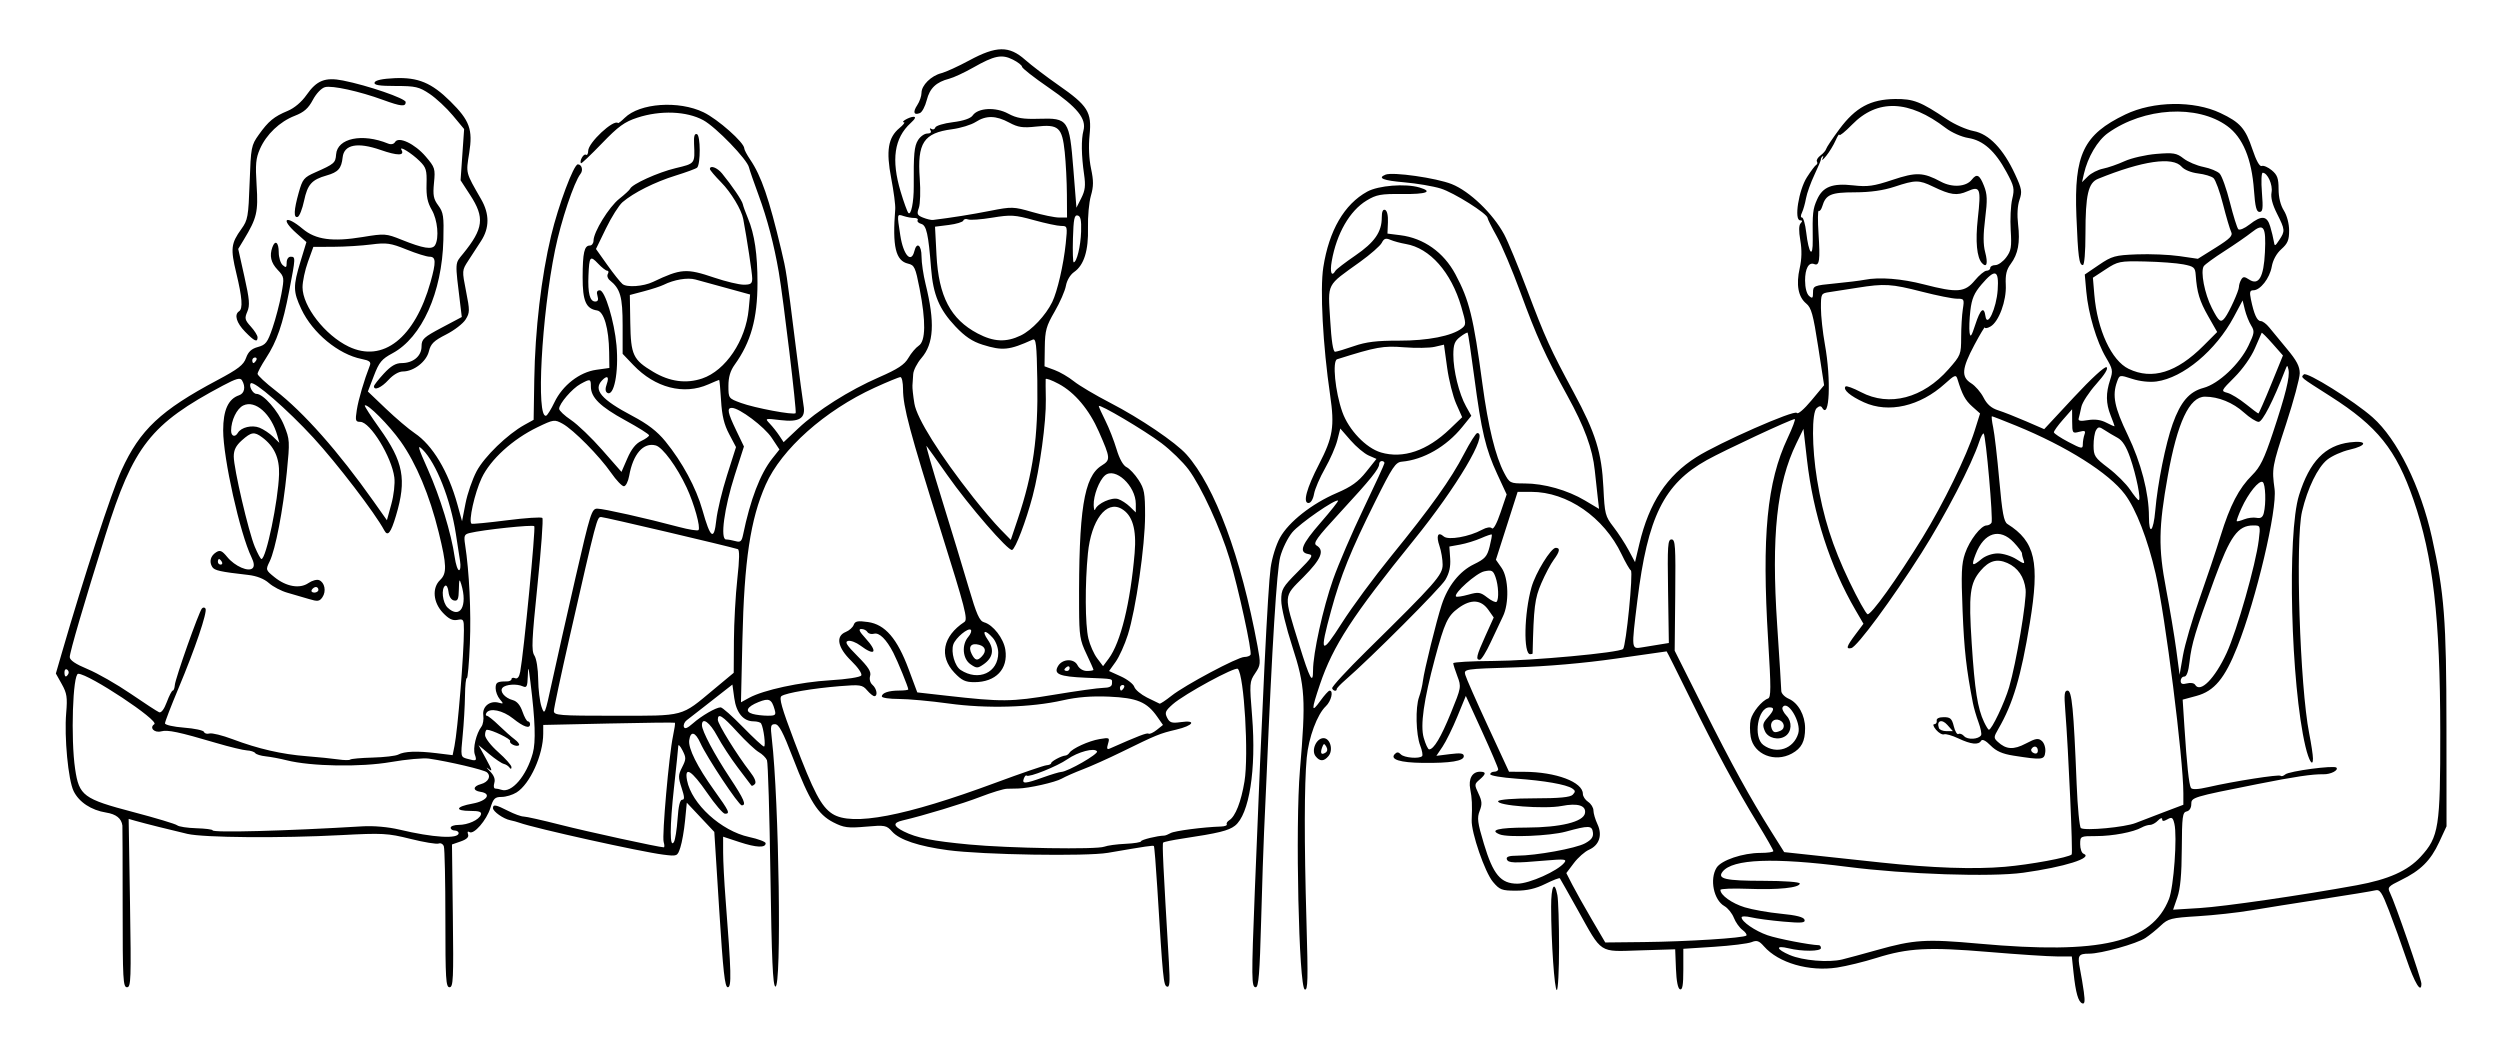 <?xml version='1.0' encoding='utf-8'?>
<svg xmlns="http://www.w3.org/2000/svg" version="1.1" id="svg2" width="327.68" height="136.32" viewBox="0 0 327.68 136.32"> <defs id="defs6"/> <g id="g8"> <path style="fill:#000000;stroke-width:0.357" d="m 273.143,130.077 c -0.121,-0.876 -0.35,-2.244 -0.508,-3.041 -0.358,-1.806 -0.222,-2.038 1.195,-2.038 1.578,0 6.216,-1.296 7.387,-2.065 0.533,-0.35 1.437,-1.081 2.009,-1.624 0.954,-0.907 1.356,-1.008 4.854,-1.22 2.098,-0.127 5.218,-0.47 6.934,-0.761 1.716,-0.291 5.929,-0.961 9.362,-1.488 3.433,-0.527 6.56,-1.04 6.95,-1.14 0.607,-0.156 0.868,0.229 1.815,2.682 0.609,1.575 1.635,4.425 2.281,6.334 1.063,3.139 1.956,4.605 1.956,3.21 0,-0.582 -3.481,-10.656 -4.115,-11.91 -0.356,-0.705 -0.234,-0.847 1.429,-1.656 2.576,-1.253 3.892,-2.557 5.009,-4.963 l 0.971,-2.093 -0.01,-13.207 c -0.01,-13.873 -0.276,-17.309 -1.903,-24.656 -1.477,-6.665 -4.548,-12.886 -7.77,-15.737 -2.431,-2.151 -8.637,-6.027 -9.017,-5.631 -0.412,0.429 -0.621,0.257 3.498,2.882 6.157,3.925 8.599,6.971 10.872,13.559 2.575,7.465 3.493,15.415 3.509,30.392 0.014,12.544 -0.18,13.781 -2.571,16.389 -1.701,1.855 -4.226,2.979 -8.397,3.739 -7.23,1.317 -17.334,2.785 -20.52,2.982 l -3.531,0.218 0.556,-1.613 c 0.396,-1.149 0.564,-2.984 0.584,-6.377 0.025,-4.232 0.097,-4.778 0.635,-4.888 0.361,-0.074 0.607,-0.454 0.607,-0.938 0,-0.912 0.093,-0.94 8.668,-2.646 4.912,-0.977 7.225,-1.321 8.668,-1.288 0.943,0.021 2.009,-0.532 1.685,-0.875 -0.306,-0.324 -6.207,0.462 -6.696,0.892 -0.235,0.207 -0.51,0.288 -0.611,0.182 -0.2,-0.212 -6.145,0.717 -9.461,1.478 -1.385,0.318 -2.154,0.353 -2.3,0.105 -0.255,-0.431 -0.533,-3.04 -0.854,-8.032 l -0.228,-3.531 1.815,-0.492 c 2.334,-0.633 3.71,-2.287 5.35,-6.431 2.489,-6.291 5.247,-17.978 4.881,-20.684 -0.365,-2.703 -0.331,-2.899 1.52,-8.553 0.978,-2.989 1.779,-5.969 1.779,-6.622 0,-0.898 -0.407,-1.674 -1.673,-3.187 -0.92,-1.1 -1.969,-2.371 -2.331,-2.825 -0.362,-0.454 -0.861,-0.825 -1.109,-0.825 -0.48,0 -0.884,-0.896 -1.285,-2.843 -0.198,-0.962 -0.136,-1.192 0.318,-1.192 0.91,0 2.144,-1.582 2.411,-3.092 0.157,-0.882 0.624,-1.734 1.265,-2.305 0.825,-0.735 1.016,-1.192 1.014,-2.432 -0.001,-0.906 -0.282,-1.974 -0.691,-2.627 -0.44,-0.702 -0.69,-1.722 -0.691,-2.817 -0.002,-1.403 -0.165,-1.851 -0.891,-2.456 -0.489,-0.407 -1.082,-0.661 -1.319,-0.565 -0.274,0.111 -0.716,-0.683 -1.217,-2.183 -0.918,-2.751 -1.611,-3.535 -4.205,-4.76 -3.488,-1.647 -8.793,-1.567 -12.446,0.188 -5.493,2.639 -6.744,5.237 -6.422,13.326 0.213,5.347 0.355,6.42 0.846,6.42 0.202,0 0.341,-1.675 0.342,-4.127 0.002,-5.087 0.363,-6.657 1.65,-7.179 5.851,-2.374 9.798,-2.943 10.964,-1.58 0.338,0.396 1.245,0.766 2.134,0.872 0.85,0.101 1.764,0.376 2.032,0.611 0.267,0.235 0.831,1.782 1.251,3.439 0.421,1.656 0.901,3.284 1.068,3.616 0.244,0.488 -0.148,0.886 -2.031,2.064 l -2.334,1.46 -2.427,-0.352 c -1.335,-0.193 -3.835,-0.297 -5.557,-0.23 -2.878,0.112 -3.279,0.223 -4.985,1.382 l -1.855,1.261 0.199,2.225 c 0.26,2.909 1.354,6.581 2.574,8.645 0.895,1.514 0.941,1.757 0.552,2.935 -0.577,1.747 -0.561,3.078 0.057,4.642 0.286,0.724 0.52,1.367 0.52,1.428 0,0.061 -0.481,-0.143 -1.069,-0.454 -0.713,-0.377 -1.517,-0.488 -2.417,-0.336 -0.998,0.169 -1.313,0.108 -1.214,-0.233 0.074,-0.254 0.233,-0.933 0.353,-1.51 0.119,-0.577 1,-1.923 1.955,-2.992 1.101,-1.232 1.595,-2.036 1.348,-2.198 -0.228,-0.149 -2,1.477 -4.283,3.931 l -3.894,4.186 -2.394,-1.038 c -1.317,-0.571 -2.96,-1.218 -3.652,-1.437 -0.877,-0.278 -1.454,-0.783 -1.902,-1.663 -0.354,-0.695 -1.082,-1.539 -1.619,-1.874 -1.334,-0.834 -1.244,-1.91 0.422,-5.037 0.752,-1.412 1.37,-2.438 1.372,-2.28 0.002,0.158 0.331,0.103 0.73,-0.123 1.095,-0.62 2.113,-3.382 2.009,-5.453 -0.066,-1.336 0.089,-2.001 0.645,-2.748 0.971,-1.306 1.249,-2.804 0.966,-5.203 -0.146,-1.234 -0.078,-2.43 0.182,-3.19 0.373,-1.09 0.312,-1.44 -0.582,-3.373 -1.534,-3.315 -3.416,-5.274 -5.435,-5.657 -0.915,-0.174 -2.475,-0.861 -3.467,-1.528 -3.469,-2.332 -4.402,-2.697 -6.816,-2.67 -3.215,0.037 -5.187,1.103 -7.298,3.945 -0.912,1.228 -1.696,2.399 -1.742,2.6 -0.045,0.202 -0.377,0.585 -0.736,0.851 -0.359,0.266 -0.571,0.623 -0.471,0.794 0.1,0.171 0.062,0.366 -0.082,0.433 -0.144,0.068 -0.697,0.8 -1.228,1.628 -1.083,1.689 -1.708,5.649 -0.892,5.649 0.305,0 0.326,0.116 0.07,0.387 -0.246,0.26 -0.261,0.996 -0.045,2.249 0.217,1.264 0.191,2.43 -0.081,3.633 -0.492,2.172 -0.198,3.772 0.853,4.635 0.674,0.554 0.913,1.42 1.57,5.682 l 0.774,5.028 -1.675,2.01 c -0.971,1.165 -1.771,1.846 -1.904,1.619 -0.268,-0.459 -10.173,3.901 -13.165,5.796 -3.873,2.452 -6.19,5.976 -7.467,11.359 l -0.571,2.404 -0.848,-1.58 c -0.467,-0.869 -1.359,-2.241 -1.984,-3.048 -1.075,-1.39 -1.145,-1.662 -1.313,-5.137 -0.222,-4.598 -1.023,-7.166 -3.89,-12.473 -3.079,-5.701 -3.728,-7.13 -6.114,-13.462 -1.163,-3.088 -2.518,-6.358 -3.009,-7.266 -1.48,-2.733 -4.525,-5.653 -6.868,-6.585 -2.031,-0.808 -7.735,-1.622 -8.68,-1.238 -1.102,0.448 -0.324,0.766 2.458,1.005 1.619,0.139 3.765,0.503 4.767,0.809 1.71,0.521 6.157,3.318 6.157,3.871 0,0.138 0.538,1.213 1.196,2.388 0.658,1.175 2.049,4.466 3.092,7.315 2.142,5.85 3.238,8.265 6.155,13.564 2.259,4.104 3.311,6.966 3.606,9.814 0.108,1.041 0.278,2.602 0.378,3.469 l 0.182,1.576 -1.844,-1.1 c -2.291,-1.366 -5.373,-2.237 -7.921,-2.237 -1.886,0 -1.965,-0.041 -2.669,-1.376 -1.145,-2.171 -2.104,-6.089 -2.85,-11.648 -1.184,-8.813 -1.72,-10.988 -3.548,-14.403 -1.539,-2.875 -4.151,-4.725 -7.213,-5.109 l -1.689,-0.212 0.061,-1.472 c 0.038,-0.898 -0.108,-1.535 -0.372,-1.634 -0.287,-0.107 -0.433,0.226 -0.433,0.988 0,1.908 -0.94,3.26 -3.469,4.992 -1.315,0.9 -2.486,1.799 -2.602,1.997 -0.506,0.867 -0.751,0.232 -0.487,-1.264 0.638,-3.617 2.355,-6.599 4.569,-7.941 1.281,-0.777 1.878,-0.885 4.676,-0.853 3.177,0.037 4.094,-0.311 2.254,-0.856 -1.841,-0.545 -5.38,-0.265 -6.848,0.542 -3.01,1.654 -5.008,5.096 -5.757,9.916 -0.45,2.896 -0.057,10.265 0.896,16.775 0.597,4.08 0.366,5.511 -1.456,9.036 -1.634,3.16 -2.156,5.088 -1.377,5.088 0.3,0 0.597,-0.491 0.722,-1.192 0.117,-0.656 0.763,-2.158 1.436,-3.339 0.673,-1.181 1.399,-2.841 1.614,-3.69 l 0.39,-1.543 1.342,1.54 c 0.738,0.847 1.805,1.743 2.371,1.991 l 1.029,0.451 -1.354,1.699 c -1.039,1.304 -1.936,1.948 -3.853,2.77 -3.257,1.395 -6.29,3.783 -7.437,5.854 -0.519,0.937 -1.05,2.648 -1.23,3.965 -0.363,2.649 -1.091,17.537 -2.07,42.306 -0.458,11.586 -0.447,12.657 0.121,12.657 0.375,0 0.517,-1.755 0.707,-8.713 0.131,-4.792 0.304,-10.034 0.384,-11.648 0.08,-1.614 0.23,-4.916 0.332,-7.337 0.722,-17.102 1.337,-26.997 1.783,-28.706 0.277,-1.058 0.988,-2.509 1.58,-3.222 0.967,-1.166 5.73,-4.457 6.003,-4.149 0.061,0.068 -0.965,1.361 -2.281,2.872 -2.517,2.892 -2.909,3.897 -1.611,4.126 0.699,0.123 0.554,0.365 -1.388,2.318 -2.007,2.018 -2.168,2.298 -2.167,3.762 7e-4,0.897 0.63,3.516 1.455,6.053 1.681,5.172 1.785,6.886 0.992,16.212 -0.614,7.218 -0.142,28.452 0.638,28.726 0.409,0.143 0.442,-1.231 0.219,-8.959 -0.301,-10.384 -0.288,-17.942 0.036,-21.418 0.248,-2.655 1.373,-5.687 2.506,-6.752 0.706,-0.663 1.039,-2.068 0.484,-2.039 -0.144,0.008 -0.689,0.612 -1.213,1.343 -1.187,1.655 -1.196,1.241 -0.047,-2.16 1.711,-5.067 4.281,-9.018 12.313,-18.929 5.609,-6.921 9.817,-14.019 8.31,-14.019 -0.174,0 -0.949,1.222 -1.724,2.715 -1.737,3.35 -4.338,6.998 -9.57,13.427 -2.217,2.724 -5.115,6.654 -6.439,8.733 -2.768,4.344 -2.982,4.1 -1.418,-1.623 1.252,-4.583 2.557,-7.81 5.771,-14.273 2.269,-4.563 2.665,-5.155 3.497,-5.228 2.829,-0.248 5.835,-1.975 7.918,-4.551 l 1.183,-1.462 -0.694,-1.244 c -0.915,-1.642 -1.669,-4.713 -1.661,-6.766 0.005,-1.34 0.172,-1.779 0.886,-2.329 0.484,-0.373 0.93,-0.621 0.992,-0.55 0.062,0.07 0.451,2.687 0.865,5.814 0.946,7.147 1.485,9.419 3.021,12.736 l 1.226,2.647 -0.809,2.386 c -0.491,1.45 -0.934,2.254 -1.127,2.049 -0.194,-0.205 -0.7,-0.128 -1.29,0.194 -1.676,0.917 -4.423,1.399 -5.015,0.88 -0.774,-0.679 -1.03,-0.114 -0.565,1.246 0.227,0.665 0.413,1.764 0.413,2.442 0,1.365 -0.875,2.357 -9.984,11.323 -2.535,2.496 -4.56,4.695 -4.499,4.888 0.116,0.364 0.622,0.447 0.602,0.099 -0.006,-0.108 0.501,-0.642 1.127,-1.185 3.354,-2.911 12.483,-12.052 13.114,-13.133 0.515,-0.881 0.701,-1.717 0.627,-2.808 l -0.106,-1.553 1.412,-0.255 c 0.777,-0.14 2.006,-0.518 2.733,-0.839 0.727,-0.321 1.363,-0.539 1.415,-0.484 0.051,0.055 -0.076,0.772 -0.282,1.593 -0.326,1.29 -0.607,1.605 -2.07,2.315 -1.873,0.909 -3.4,2.829 -4.208,5.292 -0.693,2.113 -2.303,8.63 -2.463,9.969 -0.072,0.605 -0.3,1.563 -0.506,2.128 -0.497,1.36 -0.413,4.917 0.152,6.372 0.248,0.639 0.36,1.258 0.249,1.376 -0.364,0.386 -2.366,0.223 -2.791,-0.227 -0.304,-0.322 -0.519,-0.331 -0.8,-0.034 -0.656,0.695 0.694,1.117 3.678,1.151 3.622,0.041 5.374,-0.244 5.374,-0.875 0,-0.388 -0.406,-0.45 -1.797,-0.276 l -1.797,0.225 0.813,-1.207 c 0.447,-0.664 1.315,-2.431 1.929,-3.926 l 1.117,-2.718 2.121,4.643 c 1.167,2.554 2.121,4.789 2.121,4.967 0,0.178 -0.234,0.324 -0.52,0.324 -0.286,0 -0.52,0.15 -0.52,0.333 0,0.183 1.521,0.441 3.381,0.573 3.719,0.264 6.567,0.763 7.365,1.29 0.423,0.28 0.436,0.428 0.068,0.816 -0.321,0.339 -1.752,0.475 -5.025,0.477 -2.672,0.002 -4.648,0.155 -4.749,0.367 -0.277,0.581 6.09,1.066 8.316,0.634 2.117,-0.411 3.237,-0.064 3.059,0.946 -0.2,1.131 -3.187,1.868 -7.648,1.885 -3.731,0.015 -4.938,0.321 -3.526,0.894 1.065,0.432 6.586,0.204 8.64,-0.357 3.071,-0.839 3.451,-0.828 3.575,0.1 0.08,0.596 -0.186,0.965 -1.027,1.426 -1.217,0.666 -6.437,1.615 -8.905,1.62 -1.049,0.002 -1.458,0.141 -1.354,0.461 0.167,0.515 0.9,0.54 5.059,0.178 2.506,-0.218 2.84,-0.181 2.48,0.279 -0.847,1.08 -4.585,2.753 -6.151,2.753 -2.184,0 -3.178,-1.186 -4.396,-5.244 -0.832,-2.772 -0.909,-3.376 -0.551,-4.291 0.345,-0.881 0.318,-1.275 -0.155,-2.277 -0.547,-1.16 -0.541,-1.238 0.138,-1.821 0.882,-0.757 0.899,-1.042 0.059,-1.042 -1.019,0 -1.54,0.935 -1.275,2.29 0.23,1.177 0.269,2.025 0.188,4.057 -0.064,1.633 1.73,6.84 2.792,8.097 0.879,1.041 1.16,1.148 3.019,1.148 1.444,0 2.58,-0.262 3.841,-0.888 0.985,-0.488 1.843,-0.818 1.906,-0.734 0.064,0.085 1.105,1.928 2.314,4.096 3.287,5.893 2.719,5.521 8.183,5.352 l 4.618,-0.143 0.1,2.549 c 0.064,1.633 0.256,2.603 0.534,2.7 0.321,0.112 0.433,-0.559 0.433,-2.581 v -2.732 l 4.039,-0.263 c 2.221,-0.145 4.424,-0.418 4.895,-0.607 0.704,-0.283 0.994,-0.186 1.638,0.549 1.905,2.175 5.91,3.336 9.581,2.779 1.216,-0.185 3.537,-0.752 5.158,-1.262 4.154,-1.305 6.82,-1.446 14.736,-0.78 3.814,0.321 7.82,0.584 8.903,0.584 l 1.969,3.6e-4 0.225,2.109 c 0.285,2.675 0.623,3.858 1.156,4.046 0.309,0.109 0.362,-0.277 0.2,-1.445 z m -38.544,-4.892 c -1.822,-0.782 -1.927,-1.321 -0.172,-0.89 1.774,0.436 4.247,0.418 4.247,-0.03 0,-0.202 -0.117,-0.37 -0.26,-0.374 -1.217,-0.034 -5.434,-0.851 -6.741,-1.306 -1.639,-0.57 -3.4,-1.784 -3.4,-2.344 0,-0.166 0.563,-0.167 1.251,-0.004 0.688,0.164 2.58,0.416 4.204,0.559 2.432,0.214 2.925,0.171 2.795,-0.246 -0.108,-0.345 -1.089,-0.595 -3.078,-0.785 -1.606,-0.154 -3.744,-0.532 -4.753,-0.84 -1.687,-0.516 -3.194,-1.593 -3.194,-2.284 0,-0.156 1.638,-0.22 3.641,-0.142 3.911,0.153 6.761,-0.141 6.761,-0.697 0,-0.198 -2.032,-0.347 -4.767,-0.35 -4.979,-0.005 -6.089,-0.256 -5.345,-1.205 1.305,-1.664 6.682,-1.871 16.354,-0.629 7.665,0.984 18.819,1.357 23.057,0.771 5.394,-0.746 9.25,-1.965 7.888,-2.493 -0.238,-0.092 -0.433,-0.65 -0.433,-1.238 0,-1.064 0.011,-1.07 2.1,-1.07 2.153,0 4.886,-0.516 5.956,-1.125 0.331,-0.188 0.827,-0.343 1.102,-0.343 0.275,0 0.745,-0.259 1.045,-0.577 0.301,-0.319 0.545,-0.395 0.545,-0.171 0,0.291 0.195,0.296 0.685,0.018 0.587,-0.333 0.718,-0.25 0.915,0.58 0.393,1.655 -0.083,8.288 -0.71,9.871 -2.256,5.71 -8.959,7.285 -24.88,5.847 -6.995,-0.632 -8.514,-0.537 -13.418,0.843 -1.833,0.515 -3.879,1.069 -4.546,1.231 -1.781,0.431 -5.16,0.144 -6.848,-0.58 z m -25.966,-4.68 c -0.975,-1.665 -2.123,-3.711 -2.552,-4.548 l -0.78,-1.521 0.99,-1.312 c 0.544,-0.722 1.435,-1.508 1.98,-1.746 1.349,-0.591 1.788,-1.915 1.111,-3.351 -0.289,-0.614 -0.526,-1.419 -0.526,-1.79 0,-0.371 -0.312,-0.88 -0.693,-1.132 -0.381,-0.252 -0.693,-0.723 -0.693,-1.047 0,-1.557 -3.516,-2.88 -7.7,-2.896 l -1.98,-0.008 -2.762,-5.962 c -1.519,-3.279 -2.855,-6.31 -2.969,-6.736 -0.205,-0.764 -0.117,-0.777 6.475,-0.978 4.213,-0.128 9.117,-0.554 13.27,-1.152 3.623,-0.522 6.613,-0.948 6.645,-0.948 0.032,-7e-6 1.375,2.683 2.987,5.962 3.426,6.972 6.132,11.993 8.964,16.634 1.119,1.834 2.035,3.444 2.035,3.577 0,0.133 -0.752,0.242 -1.671,0.242 -2.321,0 -5.158,0.956 -5.77,1.943 -0.932,1.506 -0.376,4.233 1.026,5.027 0.452,0.256 1.009,0.945 1.238,1.531 0.23,0.586 0.738,1.303 1.129,1.593 0.391,0.29 0.621,0.622 0.511,0.739 -0.302,0.319 -7.777,0.793 -13.459,0.853 l -5.033,0.053 z m 37.842,-7.461 c -2.67,-0.285 -6.601,-0.707 -8.736,-0.937 l -3.882,-0.418 -1.634,-2.6 c -2.89,-4.599 -5.18,-8.766 -8.992,-16.367 l -3.728,-7.434 0.072,-7.292 c 0.064,-6.483 0.011,-7.292 -0.484,-7.292 -0.495,0 -0.546,0.755 -0.455,6.788 l 0.102,6.788 -1.127,0.182 c -0.62,0.1 -1.673,0.272 -2.34,0.382 -1.468,0.242 -1.455,0.365 -0.66,-6.117 1.348,-10.99 3.478,-15.299 9.112,-18.429 2.328,-1.293 11.069,-5.37 11.515,-5.37 0.133,0 -0.284,1.117 -0.927,2.482 -2.714,5.756 -3.396,12.816 -2.56,26.479 0.388,6.338 0.385,7.525 -0.016,7.667 -0.811,0.286 -2.036,1.785 -2.272,2.781 -0.125,0.523 -0.121,1.536 0.005,2.25 0.407,2.297 3.156,3.406 5.401,2.177 1.261,-0.69 1.727,-1.583 1.727,-3.309 0,-1.707 -0.896,-3.322 -2.146,-3.87 -0.536,-0.235 -0.975,-0.696 -0.975,-1.024 -6.8e-4,-0.329 -0.244,-4.229 -0.54,-8.669 -0.778,-11.654 -0.051,-18.502 2.523,-23.787 l 0.923,-1.894 0.461,4.036 c 0.813,7.122 3.021,13.972 6.349,19.695 l 1.056,1.815 -1.051,1.404 c -1.173,1.566 -1.292,1.959 -0.541,1.784 0.763,-0.178 5.347,-6.389 9.186,-12.446 3.146,-4.964 6.611,-11.639 7.581,-14.605 0.225,-0.688 0.489,-1.167 0.587,-1.064 0.287,0.304 1.252,11.296 1.025,11.684 -0.114,0.194 -0.402,0.354 -0.641,0.354 -0.742,0 -2.245,1.95 -2.831,3.674 -0.47,1.381 -0.521,2.589 -0.322,7.516 0.208,5.141 0.482,7.586 1.356,12.107 0.117,0.605 0.445,1.731 0.729,2.501 0.284,0.77 0.437,1.534 0.341,1.699 -0.319,0.546 -1.775,0.631 -2.218,0.13 -0.24,-0.272 -0.577,-0.402 -0.749,-0.289 -0.172,0.113 -0.446,-0.338 -0.608,-1.001 -0.249,-1.018 -0.453,-1.205 -1.313,-1.205 -0.63,0 -0.985,0.175 -0.931,0.459 0.047,0.252 -0.093,0.459 -0.314,0.459 -0.225,0 -0.119,0.328 0.238,0.747 0.351,0.411 0.819,0.673 1.04,0.584 0.221,-0.09 1.067,0.152 1.88,0.537 1.666,0.789 2.639,0.888 2.981,0.303 0.146,-0.25 0.603,-0.02 1.238,0.623 0.732,0.742 1.548,1.105 2.996,1.33 3.815,0.595 4.058,0.566 4.174,-0.487 0.059,-0.536 -0.136,-1.159 -0.448,-1.433 -0.465,-0.408 -0.796,-0.355 -2.097,0.332 -1.614,0.853 -2.59,0.793 -3.69,-0.228 -0.544,-0.504 -0.538,-0.617 0.089,-1.699 1.918,-3.308 2.957,-6.808 4.121,-13.879 1.316,-7.99 0.708,-10.679 -2.932,-12.965 -0.476,-0.299 -0.687,-1.433 -1.076,-5.78 -0.266,-2.974 -0.625,-6.068 -0.796,-6.874 -0.17,-0.806 -0.244,-1.466 -0.161,-1.466 0.081,0 1.511,0.556 3.175,1.236 6.608,2.7 12.167,6.207 14.249,8.988 1.473,1.968 2.992,5.889 4.026,10.396 1.267,5.52 3.637,24.285 3.637,28.794 v 1.505 l -2.687,1.018 c -1.478,0.56 -3.077,1.174 -3.554,1.365 -1.405,0.562 -6.642,1.053 -7.189,0.674 -0.184,-0.127 -0.433,-2.707 -0.555,-5.734 -0.401,-9.967 -0.626,-12.29 -1.19,-12.29 -0.42,0 -0.472,0.465 -0.299,2.66 0.41,5.198 1.008,18.639 0.837,18.819 -0.373,0.395 -5.475,1.337 -8.767,1.619 -4.054,0.347 -9.505,0.157 -16.296,-0.568 z M 266.26,98.18 c 0.303,-0.518 0.844,-0.383 0.844,0.21 0,0.327 -0.203,0.456 -0.518,0.328 -0.285,-0.116 -0.432,-0.358 -0.326,-0.539 z m -35.138,-0.533 c -1.366,-1.012 -0.722,-4.932 0.809,-4.932 0.694,0 0.627,0.361 -0.25,1.348 -0.639,0.72 -0.692,0.982 -0.354,1.766 0.399,0.928 1.813,1.262 2.705,0.64 0.816,-0.569 0.884,-1.86 0.138,-2.649 -0.398,-0.421 -0.635,-0.918 -0.527,-1.103 0.638,-1.091 2.48,1.947 2.061,3.4 -0.59,2.048 -2.86,2.806 -4.583,1.529 z m -44.513,-0.945 c -0.464,-1.64 -0.003,-4.897 1.474,-10.407 1.26,-4.701 1.659,-5.556 3.072,-6.592 1.648,-1.209 2.973,-1.127 3.936,0.243 l 0.694,0.988 -1.093,2.422 c -1.176,2.605 -1.297,3.123 -0.728,3.123 0.201,0 0.841,-1.032 1.424,-2.293 0.582,-1.261 1.302,-2.784 1.598,-3.384 0.839,-1.697 0.754,-5.047 -0.161,-6.356 l -0.753,-1.078 1.424,-4.45 1.424,-4.45 h 1.793 c 4.706,0 9.517,3.325 11.829,8.176 0.501,1.052 1.049,2.006 1.217,2.12 0.334,0.227 -0.627,9.916 -1.021,10.299 -0.5,0.486 -11.891,1.539 -16.971,1.569 -2.908,0.017 -5.287,0.151 -5.288,0.299 -8e-5,0.147 0.242,0.908 0.538,1.692 0.531,1.403 0.518,1.473 -0.841,4.809 -1.314,3.226 -2.247,4.788 -2.858,4.788 -0.153,0 -0.472,-0.682 -0.708,-1.516 z m 14.273,-11.049 c 0.142,-6.103 0.28,-7.213 1.145,-9.214 0.501,-1.158 1.228,-2.532 1.616,-3.053 0.807,-1.086 0.892,-1.582 0.271,-1.581 -0.628,0.001 -2.646,3.284 -3.179,5.171 -0.966,3.422 -1.072,8.769 -0.174,8.769 0.176,0 0.32,-0.041 0.321,-0.092 z m 53.256,9.78 c -0.348,-0.96 0.371,-1.242 1.093,-0.429 l 0.736,0.829 h -0.842 c -0.463,0 -0.907,-0.18 -0.987,-0.4 z m -21.936,0.009 c -0.274,-0.756 0.31,-1.345 1.039,-1.049 0.679,0.276 0.767,1.115 0.144,1.381 -0.751,0.321 -0.969,0.259 -1.184,-0.332 z m 27.854,-0.801 c -0.846,-1.784 -1.223,-4.18 -1.619,-10.293 -0.42,-6.474 -0.245,-7.898 1.169,-9.556 1.115,-1.307 2.141,-1.6 3.501,-0.998 1.379,0.61 2.212,1.82 2.395,3.479 0.157,1.428 -1.226,9.616 -2.161,12.796 -0.601,2.042 -2.285,5.582 -2.656,5.582 -0.081,0 -0.365,-0.454 -0.628,-1.009 z m 27.661,-4.891 c -0.127,-0.218 -0.605,-0.298 -1.061,-0.176 -0.602,0.16 -0.829,0.067 -0.829,-0.337 0,-0.306 0.212,-0.557 0.472,-0.557 0.312,0 0.545,-0.657 0.687,-1.932 0.26,-2.345 0.771,-4.04 3.263,-10.841 2.067,-5.64 3.078,-7.038 5.091,-7.038 0.949,0 0.952,0.01 0.72,1.926 -0.386,3.179 -2.85,11.839 -4.207,14.784 -1.557,3.379 -3.471,5.309 -4.136,4.171 z M 170.274,84.461 c -2.053,-6.648 -2.086,-6.15 0.577,-8.832 2.333,-2.35 2.803,-3.486 1.709,-4.133 -0.492,-0.291 -0.009,-0.967 3.091,-4.329 4.009,-4.347 5.12,-5.722 5.12,-6.335 0,-0.22 0.155,-0.401 0.347,-0.401 0.191,0 0.347,0.117 0.347,0.26 0,0.143 -1.231,2.826 -2.736,5.962 -1.505,3.136 -3.304,7.317 -3.998,9.292 -1.323,3.763 -2.628,9.689 -2.628,11.931 0,1.923 -0.425,1.129 -1.829,-3.416 z m 113.633,-7.31 c -1.02,-5.343 -0.979,-8.001 0.227,-14.751 1.257,-7.04 2.836,-10.407 4.879,-10.407 1.761,0 3.673,0.777 5.108,2.077 0.744,0.674 1.611,1.225 1.927,1.225 0.5,0 1.918,-2.771 3.473,-6.787 0.268,-0.691 0.293,-0.694 0.436,-0.054 0.205,0.915 -0.376,3.26 -2.056,8.309 -1.129,3.392 -1.658,4.471 -2.697,5.503 -1.756,1.745 -2.902,3.95 -4.147,7.98 -0.577,1.867 -1.822,5.581 -2.768,8.254 -0.946,2.673 -1.919,6.004 -2.162,7.402 l -0.442,2.542 -0.437,-3.276 c -0.24,-1.802 -0.844,-5.41 -1.342,-8.017 z m -41.514,-0.946 c -2.216,-4.615 -3.427,-8.438 -4.228,-13.346 -0.687,-4.211 -0.707,-8.787 -0.042,-9.372 0.34,-0.299 0.559,-0.311 0.717,-0.039 0.96,1.643 1.187,-3.694 0.354,-8.302 -0.286,-1.582 -0.52,-3.735 -0.52,-4.785 -6e-5,-1.875 0.019,-1.912 1.127,-2.076 0.62,-0.092 2.261,-0.347 3.647,-0.567 3.573,-0.568 4.445,-0.515 8.466,0.516 1.967,0.504 4.026,0.917 4.575,0.917 0.961,3.68e-4 0.991,0.052 0.784,1.376 -0.117,0.757 -0.217,2.415 -0.219,3.684 -0.004,2.245 -0.049,2.36 -1.651,4.181 -3.348,3.806 -7.767,4.963 -11.478,3.007 -1.001,-0.528 -1.912,-0.862 -2.024,-0.743 -0.382,0.404 0.602,1.251 2.406,2.073 3.234,1.472 7.35,0.528 10.624,-2.438 1.269,-1.149 1.449,-1.218 1.632,-0.621 0.633,2.068 1.023,2.792 1.947,3.614 l 1.023,0.911 -0.721,2.292 c -1.019,3.237 -4.127,9.6 -6.825,13.976 -3.38,5.48 -6.761,10.193 -7.204,10.042 -0.213,-0.073 -1.289,-2.008 -2.39,-4.3 z m -49.924,1.734 c -0.805,0.227 -1.536,0.338 -1.624,0.245 -0.363,-0.385 2.659,-3.079 3.7,-3.298 0.989,-0.208 1.161,-0.121 1.474,0.75 0.392,1.092 0.471,2.893 0.142,3.241 -0.117,0.124 -0.666,-0.13 -1.22,-0.563 -0.9,-0.704 -1.164,-0.744 -2.471,-0.375 z m 69.395,-5.4 c -0.73,-7.34e-4 -1.621,0.305 -2.135,0.732 -1.244,1.035 -1.376,0.925 -0.77,-0.642 1.1,-2.845 3.16,-3.476 4.998,-1.531 0.587,0.621 1.067,1.268 1.067,1.437 0,0.17 0.099,0.581 0.219,0.913 0.184,0.507 0.03,0.483 -0.953,-0.152 -0.645,-0.416 -1.737,-0.757 -2.426,-0.758 z m 19.803,-4.808 c 0,-3.108 -1.031,-7.085 -2.777,-10.71 -1.75,-3.633 -2.058,-5.17 -1.403,-6.992 0.326,-0.908 0.334,-0.909 1.994,-0.367 0.998,0.326 2.271,0.462 3.174,0.339 3.496,-0.477 7.79,-4.063 10.141,-8.471 l 1.147,-2.15 0.298,1.218 c 0.165,0.67 0.532,1.595 0.817,2.056 0.475,0.767 0.445,0.992 -0.349,2.651 -1.157,2.416 -3.917,5.01 -5.889,5.536 -1.872,0.499 -3.004,1.821 -4.042,4.722 -0.928,2.595 -1.977,7.816 -2.283,11.369 -0.238,2.766 -0.828,3.333 -0.828,0.797 z m 12.127,-1.115 c 0.895,-1.977 2.321,-3.736 2.783,-3.433 0.372,0.243 0.461,2.81 0.142,4.071 -0.14,0.552 -0.408,0.727 -0.949,0.618 -0.414,-0.083 -1.144,0.006 -1.62,0.197 -0.477,0.191 -0.915,0.303 -0.973,0.247 -0.059,-0.055 0.22,-0.82 0.618,-1.7 z m -14.605,-2.439 c -0.505,-0.756 -1.785,-2.032 -2.844,-2.835 -1.779,-1.35 -1.927,-1.573 -1.937,-2.929 -0.006,-0.807 0.138,-1.715 0.32,-2.018 0.289,-0.481 0.431,-0.484 1.122,-0.024 0.435,0.289 1.202,0.746 1.704,1.014 0.632,0.338 1.14,1.137 1.649,2.592 0.802,2.294 1.464,5.594 1.121,5.581 -0.117,-0.004 -0.628,-0.626 -1.133,-1.382 z m -98.195,-4.877 c -1.954,-0.574 -4.223,-2.956 -5.054,-5.305 -0.937,-2.65 -1.335,-6.701 -0.678,-6.908 5.158,-1.628 6.033,-1.784 8.767,-1.568 1.545,0.122 3.355,0.094 4.022,-0.061 l 1.213,-0.283 0.414,3.002 c 0.227,1.651 0.764,3.791 1.192,4.755 l 0.779,1.753 -1.605,1.537 c -2.994,2.868 -6.134,3.936 -9.051,3.08 z m 88.212,-2.635 c -0.012,-0.154 0.52,-0.897 1.183,-1.651 l 1.204,-1.37 0.009,1.599 c 0.009,1.541 0.042,1.59 0.92,1.357 0.748,-0.199 0.872,-0.135 0.693,0.357 -0.119,0.329 -0.217,0.906 -0.217,1.281 0,0.627 -0.152,0.603 -1.885,-0.305 -1.037,-0.543 -1.895,-1.113 -1.907,-1.268 z m 25.153,-3.706 c -0.841,-0.679 -1.925,-1.34 -2.408,-1.469 -0.866,-0.23 -0.852,-0.261 0.942,-2.056 1.056,-1.056 2.17,-2.636 2.652,-3.759 0.457,-1.065 0.86,-1.989 0.897,-2.053 0.036,-0.064 0.678,0.578 1.427,1.427 l 1.361,1.544 -1.549,3.8 c -0.852,2.09 -1.604,3.8 -1.67,3.8 -0.066,0 -0.81,-0.556 -1.651,-1.235 z m -15.346,-4.609 c -2.254,-1.083 -4.119,-5.11 -4.506,-9.73 l -0.186,-2.219 1.679,-1.101 c 1.601,-1.049 1.84,-1.097 5.146,-1.027 1.907,0.04 4.166,0.209 5.021,0.376 1.402,0.273 1.561,0.409 1.629,1.394 0.157,2.272 0.503,3.414 1.641,5.414 l 1.173,2.062 -1.805,1.806 c -3.51,3.512 -6.716,4.502 -9.793,3.024 z m -104.665,-6.456 c -0.288,-4.884 -0.56,-4.357 3.898,-7.556 1.377,-0.988 2.667,-2.12 2.867,-2.515 0.287,-0.568 0.526,-0.649 1.137,-0.386 0.425,0.183 1.331,0.428 2.013,0.544 3.157,0.538 5.947,3.696 7.271,8.231 0.651,2.228 0.654,2.365 0.074,2.818 -1.292,1.008 -4.476,1.632 -8.268,1.62 -2.857,-0.009 -4.293,0.165 -5.864,0.712 -1.144,0.398 -2.26,0.733 -2.48,0.744 -0.266,0.013 -0.483,-1.397 -0.649,-4.209 z m 83.912,-1.189 c 0.184,-1.56 0.497,-2.292 1.46,-3.42 1.799,-2.107 2.302,-1.935 2.12,0.722 -0.165,2.412 -1.382,5.024 -1.603,3.438 -0.188,-1.346 -0.664,-0.951 -1.329,1.101 -0.504,1.554 -0.65,1.754 -0.754,1.035 -0.07,-0.49 -0.023,-1.784 0.106,-2.876 z m 31.641,-0.36 c -0.941,-1.839 -1.503,-4.763 -1.049,-5.456 0.148,-0.226 1.362,-1.111 2.697,-1.966 1.335,-0.855 2.947,-1.969 3.583,-2.474 1.583,-1.258 1.899,-0.782 1.737,2.613 -0.157,3.278 -0.814,4.409 -2.079,3.574 -0.61,-0.403 -0.784,-0.402 -1.029,0.007 -0.163,0.271 -0.297,0.705 -0.3,0.966 -0.006,0.512 -1.259,3.275 -1.823,4.021 -0.557,0.735 -0.793,0.561 -1.737,-1.284 z m -53.308,-3.548 c 0,-1.609 0.482,-2.476 1.211,-2.18 0.67,0.272 0.781,-0.52 0.556,-3.959 -0.114,-1.746 -0.1,-3.106 0.028,-3.021 0.129,0.085 0.334,-0.178 0.456,-0.583 0.467,-1.558 1.124,-1.842 4.274,-1.847 2.023,-0.003 3.729,-0.244 5.207,-0.734 2.723,-0.903 3.196,-0.905 5.028,-0.022 2.315,1.116 3.143,1.229 4.529,0.616 1.667,-0.737 1.795,-0.402 1.353,3.564 -0.334,3.008 -0.133,5.137 0.555,5.864 0.62,0.656 0.795,0.028 0.406,-1.453 -0.263,-1.001 -0.263,-2.272 7e-4,-4.383 0.309,-2.476 0.283,-3.197 -0.157,-4.311 -0.573,-1.451 -0.94,-1.634 -1.596,-0.797 -0.739,0.943 -2.554,1.064 -4.036,0.27 -2.335,-1.251 -3.241,-1.285 -6.371,-0.239 -2.436,0.814 -3.249,0.928 -5.117,0.716 -2.747,-0.311 -4.001,0.176 -4.749,1.844 -0.563,1.256 -0.62,1.78 -0.572,5.306 0.034,2.491 -0.522,1.84 -0.858,-1.006 -0.125,-1.061 -0.371,-1.929 -0.547,-1.929 -0.191,0 -0.194,-0.258 -0.009,-0.642 0.17,-0.353 0.409,-1.194 0.53,-1.868 0.121,-0.674 0.624,-2.077 1.118,-3.118 0.494,-1.041 0.872,-1.948 0.84,-2.015 -0.032,-0.067 0.059,-0.232 0.2,-0.367 0.142,-0.135 0.142,0.003 -0.001,0.306 -0.142,0.303 0.076,0.138 0.486,-0.367 0.41,-0.504 0.963,-1.412 1.23,-2.018 0.266,-0.605 0.491,-0.942 0.498,-0.748 0.008,0.194 0.755,-0.406 1.66,-1.333 3.329,-3.409 7.463,-3.26 12.294,0.443 0.761,0.583 2.072,1.163 2.944,1.301 1.956,0.31 3.513,1.697 5.007,4.46 1.011,1.87 1.076,2.178 0.752,3.548 -0.196,0.825 -0.284,2.656 -0.197,4.069 0.138,2.23 0.059,2.701 -0.593,3.577 -0.413,0.555 -1.052,1.009 -1.42,1.009 -0.368,0 -0.668,0.165 -0.668,0.367 0,0.202 -0.218,0.367 -0.484,0.367 -0.266,0 -0.964,0.578 -1.55,1.284 -1.294,1.559 -2.3,1.638 -6.634,0.516 -2.96,-0.766 -5.866,-0.993 -7.801,-0.611 -0.572,0.113 -2.327,0.329 -3.901,0.48 -2.742,0.263 -2.86,0.312 -2.86,1.182 0,0.765 -0.081,0.836 -0.52,0.451 -0.31,-0.273 -0.52,-1.075 -0.52,-1.989 z m 60.974,-7.091 c -0.428,-1.452 -1.126,-1.523 -2.725,-0.274 -0.647,0.505 -1.306,0.781 -1.464,0.613 -0.159,-0.168 -0.652,-1.749 -1.098,-3.515 -0.446,-1.766 -1.049,-3.463 -1.341,-3.772 -0.292,-0.309 -1.249,-0.704 -2.127,-0.877 -0.878,-0.174 -2.056,-0.675 -2.618,-1.115 -0.902,-0.706 -1.317,-0.775 -3.554,-0.593 -1.393,0.114 -3.267,0.542 -4.165,0.952 -0.898,0.41 -2.172,0.852 -2.83,0.983 -0.659,0.131 -1.547,0.582 -1.975,1.004 l -0.777,0.766 0.244,-1.076 c 0.5,-2.202 1.783,-4.382 3.156,-5.362 4.714,-3.364 11.717,-3.775 15.635,-0.917 2.041,1.488 3.208,4.292 3.503,8.413 0.157,2.189 0.324,2.843 0.724,2.843 0.433,0 0.487,-0.433 0.317,-2.568 -0.112,-1.412 -0.066,-2.568 0.104,-2.568 0.63,0 1.346,1.587 1.16,2.571 -0.127,0.669 0.108,1.586 0.712,2.787 1.066,2.119 1.08,2.279 0.299,3.457 -0.564,0.851 -0.608,0.862 -0.716,0.173 -0.062,-0.404 -0.273,-1.27 -0.466,-1.926 z m -93.219,94.422 c 0,-3.102 -0.099,-6.156 -0.217,-6.787 -0.384,-2.031 -0.824,-1.222 -0.822,1.513 0.003,4.551 0.437,10.914 0.745,10.914 0.161,0 0.294,-2.538 0.294,-5.641 z m -51.132,2.099 c -0.762,-12.799 -0.898,-15.636 -0.756,-15.787 0.089,-0.094 1.229,-0.331 2.534,-0.528 4.73,-0.712 6.021,-1.028 6.865,-1.678 1.882,-1.45 2.82,-7.41 2.258,-14.342 -0.354,-4.371 -0.342,-4.542 0.397,-5.641 0.726,-1.079 0.741,-1.249 0.313,-3.563 -2.162,-11.697 -5.585,-20.932 -9.309,-25.116 -1.413,-1.587 -6.072,-4.743 -9.993,-6.769 -1.935,-1 -4.08,-2.271 -4.767,-2.825 -0.687,-0.554 -1.834,-1.223 -2.549,-1.486 l -1.301,-0.478 0.036,-2.505 c 0.032,-2.203 0.188,-2.768 1.296,-4.677 0.693,-1.194 1.356,-2.713 1.473,-3.376 0.125,-0.706 0.57,-1.451 1.074,-1.801 1.298,-0.9 1.895,-2.809 1.818,-5.81 -0.036,-1.439 0.134,-3.319 0.38,-4.177 0.36,-1.254 0.363,-1.957 0.019,-3.586 -0.267,-1.263 -0.339,-2.913 -0.19,-4.38 0.305,-3.018 -0.214,-3.848 -4.101,-6.556 -1.565,-1.09 -3.523,-2.582 -4.352,-3.314 -2.095,-1.852 -3.754,-1.833 -7.309,0.085 -1.445,0.779 -3.095,1.534 -3.667,1.678 -1.337,0.336 -2.6,1.587 -2.6,2.574 0,0.424 -0.25,1.149 -0.556,1.611 -0.609,0.919 -0.458,1.367 0.349,1.039 0.284,-0.115 0.687,-0.879 0.895,-1.697 0.399,-1.568 1.234,-2.361 2.952,-2.805 0.572,-0.148 1.976,-0.8 3.121,-1.45 2.799,-1.589 3.757,-1.783 5.214,-1.051 0.66,0.331 1.2,0.754 1.2,0.939 0,0.185 1.567,1.412 3.482,2.727 3.78,2.595 4.984,4.082 4.567,5.643 -0.305,1.142 -0.273,3.259 0.083,5.727 0.216,1.49 0.142,2.111 -0.366,3.118 l -0.636,1.258 -0.404,-5.082 c -0.514,-6.461 -0.675,-6.696 -4.517,-6.575 -2.077,0.065 -2.912,-0.076 -4.035,-0.682 -1.636,-0.883 -3.946,-0.761 -4.642,0.245 -0.272,0.393 -1.199,0.709 -2.594,0.883 -1.194,0.149 -2.232,0.463 -2.306,0.699 -0.074,0.235 -0.302,0.319 -0.506,0.186 -0.219,-0.143 -0.27,-0.069 -0.123,0.181 0.155,0.265 -0.005,0.424 -0.427,0.424 -0.371,0 -0.915,0.389 -1.21,0.865 -0.496,0.801 -0.591,1.824 -0.56,6.059 0.015,2.039 -0.361,3.881 -0.709,3.476 -0.148,-0.171 -0.6,-1.419 -1.005,-2.773 -1.257,-4.198 -0.845,-7.034 1.308,-9.003 0.601,-0.55 0.729,-0.823 0.382,-0.82 -0.551,0.005 -1.778,0.712 -1.253,0.722 0.169,0.003 -0.1,0.345 -0.599,0.759 -1.489,1.239 -1.771,2.966 -1.076,6.586 0.329,1.714 0.566,3.529 0.526,4.034 -0.388,4.915 0.049,6.768 1.682,7.148 0.834,0.194 0.967,0.482 1.511,3.276 0.837,4.3 0.799,6.875 -0.108,7.475 -0.388,0.256 -1,0.979 -1.36,1.606 -0.507,0.882 -1.378,1.456 -3.838,2.53 -3.944,1.721 -8.111,4.36 -10.613,6.719 l -1.903,1.794 -0.564,-0.853 c -0.31,-0.469 -0.87,-1.176 -1.243,-1.57 -0.673,-0.712 -0.663,-0.716 1.415,-0.467 2.462,0.295 3.306,-0.239 3.007,-1.901 -0.099,-0.547 -0.561,-4.049 -1.028,-7.782 -1.236,-9.88 -1.224,-9.8 -1.896,-12.628 -1.604,-6.743 -2.614,-9.68 -4.069,-11.829 -0.429,-0.634 -0.78,-1.298 -0.78,-1.477 0,-0.759 -3.457,-3.824 -5.337,-4.731 -3.257,-1.572 -8.366,-1.211 -10.335,0.73 -0.43,0.424 -0.824,0.729 -0.876,0.679 -0.563,-0.544 -3.909,2.576 -3.909,3.645 0,0.39 -0.14,0.617 -0.31,0.506 -0.291,-0.19 -0.881,0.856 -0.632,1.12 0.062,0.067 1.292,-1.101 2.732,-2.595 2.167,-2.249 2.969,-2.831 4.661,-3.384 3.019,-0.986 6.447,-0.855 8.631,0.331 1.665,0.904 5.784,5.165 5.997,6.204 0.057,0.276 0.62,1.905 1.253,3.62 1.133,3.073 2.031,6.492 2.648,10.089 0.609,3.546 2.376,18.318 2.212,18.491 -0.262,0.278 -5.354,-0.674 -7.17,-1.34 C 95.489,52.22 95.476,52.201 95.476,50.579 c 0,-1.151 0.242,-1.972 0.815,-2.771 2.131,-2.967 2.989,-6.036 2.994,-10.715 0.004,-3.757 -0.386,-6.406 -1.248,-8.468 -0.321,-0.768 -0.626,-1.61 -0.678,-1.872 -0.093,-0.471 -1.408,-2.412 -2.721,-4.018 -0.634,-0.776 -1.59,-1.124 -1.59,-0.579 0,0.135 0.667,0.923 1.483,1.75 1.28,1.297 2.659,3.588 2.885,4.791 0.491,2.611 1.178,7.153 1.178,7.796 9.1e-4,0.688 -0.188,0.825 -1.126,0.821 -0.62,-0.003 -2.342,-0.415 -3.827,-0.917 -3.689,-1.247 -4.364,-1.201 -8.048,0.551 -1.274,0.605 -3.442,0.756 -4.006,0.278 -0.296,-0.251 -1.199,-1.387 -2.005,-2.524 l -1.467,-2.068 1.312,-2.702 c 0.722,-1.486 1.698,-3.032 2.169,-3.435 1.458,-1.248 4.227,-2.636 6.944,-3.48 1.43,-0.444 2.706,-0.916 2.835,-1.049 0.464,-0.477 0.446,-4.22 -0.021,-4.384 -0.318,-0.112 -0.428,0.248 -0.383,1.259 0.117,2.641 0.163,2.581 -2.418,3.198 -2.303,0.55 -5.709,2.094 -5.962,2.702 -0.066,0.157 -0.707,0.751 -1.425,1.318 -1.347,1.064 -3.366,4.346 -3.372,5.48 -0.002,0.353 -0.221,0.642 -0.486,0.642 -0.721,0 -0.934,0.936 -0.941,4.146 -0.007,3.122 0.437,4.144 1.893,4.363 0.901,0.136 1.541,2.348 1.583,5.476 l 0.028,2.062 -1.72,0.241 c -2.194,0.308 -4.419,2.038 -5.48,4.261 -0.432,0.905 -0.92,1.694 -1.083,1.752 -1.339,0.481 -0.61,-13.075 1.169,-21.737 0.777,-3.783 2.48,-8.875 3.333,-9.962 0.378,-0.482 0.161,-1.242 -0.353,-1.242 -0.54,0 -2.546,5.359 -3.502,9.355 -1.284,5.363 -2.103,12.359 -2.206,18.836 l -0.085,5.292 -1.191,0.657 c -2.236,1.233 -5.271,4.173 -6.286,6.09 -0.551,1.04 -1.206,2.939 -1.454,4.219 l -0.452,2.327 -0.604,-2.186 c -1.199,-4.345 -3.254,-7.777 -5.598,-9.352 -0.779,-0.523 -2.479,-1.967 -3.779,-3.208 l -2.363,-2.256 0.793,-2.066 c 0.681,-1.776 1.023,-2.19 2.433,-2.946 3.849,-2.064 6.499,-7.967 6.671,-14.861 0.078,-3.106 0.004,-3.601 -0.666,-4.508 -0.632,-0.854 -0.723,-1.335 -0.563,-2.971 0.181,-1.856 0.128,-2.025 -1.089,-3.451 -1.427,-1.671 -3.558,-2.678 -4.014,-1.896 -0.163,0.278 -0.526,0.359 -0.912,0.201 -3.4,-1.389 -6.662,-0.707 -6.817,1.426 -0.081,1.113 -0.234,1.245 -2.731,2.35 -1.491,0.66 -1.669,0.878 -2.167,2.651 -0.648,2.307 -0.691,3.38 -0.13,3.182 0.227,-0.08 0.601,-1.033 0.832,-2.118 0.456,-2.142 1.003,-2.755 2.952,-3.311 1.521,-0.433 1.945,-0.913 2.101,-2.374 0.179,-1.678 1.944,-2.023 4.974,-0.97 2.228,0.774 3.19,0.771 2.735,-0.009 -0.356,-0.61 1.334,0.43 2.385,1.468 0.852,0.841 0.955,1.187 0.903,3.035 -0.045,1.571 0.124,2.4 0.685,3.36 0.764,1.308 0.987,3.7 0.431,4.629 -0.373,0.623 -1.543,0.433 -4.392,-0.714 -2.023,-0.814 -2.223,-0.828 -5.087,-0.357 -3.973,0.654 -6.171,0.355 -7.873,-1.071 -2.24,-1.877 -2.973,-1.343 -0.804,0.585 l 1.295,1.15 -0.775,2.545 c -0.985,3.235 -0.972,3.947 0.109,6.242 1.477,3.136 4.859,5.932 7.908,6.537 1.025,0.204 1.255,0.387 1.071,0.856 -0.751,1.918 -1.499,4.468 -1.709,5.825 -0.216,1.4 -0.17,1.559 0.454,1.559 1.298,0 4.127,4.611 4.465,7.279 0.103,0.813 -0.066,2.317 -0.396,3.519 l -0.576,2.098 -1.769,-2.504 C 44.357,59.19 39.801,54.044 36.1,51.178 c -1.287,-0.997 -2.34,-1.975 -2.34,-2.175 0,-0.2 0.492,-1.12 1.094,-2.046 1.446,-2.224 2.2,-4.406 3.054,-8.84 0.844,-4.384 0.848,-4.467 0.186,-4.467 -0.299,0 -0.52,0.331 -0.52,0.779 0,0.651 -0.086,0.704 -0.52,0.322 -0.286,-0.251 -0.52,-1.014 -0.52,-1.696 0,-1.291 -0.466,-1.661 -0.83,-0.659 -0.409,1.128 -0.2,2.032 0.687,2.971 0.876,0.927 0.888,1.002 0.487,3.193 -0.226,1.234 -0.746,3.225 -1.157,4.424 -0.657,1.917 -0.888,2.218 -1.912,2.497 -0.848,0.231 -1.272,0.622 -1.56,1.438 -0.322,0.912 -1.024,1.454 -3.768,2.913 -7.416,3.941 -10.134,6.497 -12.558,11.807 -1.303,2.856 -4.902,13.877 -7.835,23.997 l -0.766,2.643 0.778,1.392 c 0.668,1.195 0.749,1.729 0.576,3.777 -0.269,3.173 0.266,8.796 0.973,10.243 0.707,1.446 2.308,2.503 4.26,2.813 1.318,0.209 2.018,0.77 2.134,1.71 0.019,0.151 0.034,4.98 0.034,10.731 0,9.455 0.054,10.456 0.57,10.456 0.52,0 0.554,-0.966 0.393,-11.033 l -0.177,-11.033 0.907,0.258 c 1.203,0.343 4.644,1.206 6.801,1.707 2.142,0.497 12.235,0.579 20.11,0.162 5.456,-0.289 6.134,-0.252 9.115,0.492 1.771,0.442 3.436,0.717 3.699,0.61 0.263,-0.107 0.569,0.057 0.68,0.363 0.112,0.306 0.202,4.588 0.202,9.515 0,7.91 0.064,8.958 0.546,8.958 0.486,0 0.534,-1.034 0.433,-9.357 l -0.114,-9.357 1.151,-0.401 c 0.784,-0.274 1.089,-0.571 0.957,-0.934 -0.116,-0.32 -0.045,-0.436 0.178,-0.29 0.574,0.375 2.244,-1.544 2.747,-3.157 0.39,-1.25 0.592,-1.449 1.47,-1.449 0.56,0 1.442,-0.265 1.959,-0.588 1.76,-1.1 3.493,-4.918 3.498,-7.707 l 0.002,-1.141 8.581,-0.188 c 4.72,-0.104 8.626,-0.149 8.68,-0.1 0.055,0.049 -0.057,0.826 -0.249,1.727 -0.53,2.502 -1.466,13.102 -1.228,13.898 0.116,0.387 0.123,0.703 0.016,0.703 -0.608,0 -10.016,-2.051 -13.591,-2.963 -2.312,-0.59 -4.465,-1.072 -4.784,-1.072 -0.319,0 -1.227,-0.33 -2.016,-0.734 -1.61,-0.823 -1.998,-0.896 -1.998,-0.375 0,0.452 1.365,1.412 2.265,1.594 0.375,0.076 0.916,0.223 1.202,0.328 1.991,0.726 15.938,3.819 18.855,4.182 1.845,0.229 1.853,0.226 2.241,-0.951 0.214,-0.65 0.491,-2.234 0.616,-3.52 l 0.227,-2.339 1.803,1.916 1.803,1.916 0.641,10.18 c 0.513,8.137 0.738,10.18 1.125,10.18 0.51,0 0.462,-1.922 -0.291,-11.556 -0.174,-2.22 -0.317,-4.967 -0.318,-6.107 l -0.003,-2.071 2.157,0.71 c 2.197,0.723 3.418,0.776 3.419,0.147 3.6e-4,-0.193 -0.975,-0.561 -2.168,-0.818 -3.658,-0.789 -7.553,-4.345 -8.136,-7.426 -0.362,-1.916 0.592,-1.322 2.629,1.635 1.038,1.508 2.092,2.741 2.34,2.741 0.711,0 0.573,-0.3 -1.418,-3.077 -2.218,-3.094 -3.413,-5.492 -3.265,-6.552 0.176,-1.264 0.8,-1.111 1.462,0.359 0.856,1.9 5.018,8.17 5.423,8.17 0.647,0 0.305,-0.796 -1.543,-3.589 -2.064,-3.121 -3.675,-6.155 -3.675,-6.922 0,-1.117 1.038,-0.375 2.002,1.43 0.565,1.059 1.778,2.917 2.696,4.127 0.917,1.211 1.72,2.273 1.785,2.36 0.064,0.087 0.269,-8.8e-4 0.454,-0.197 0.218,-0.23 -0.011,-0.805 -0.647,-1.626 -1.698,-2.193 -4.208,-6.246 -4.208,-6.796 0,-0.934 0.576,-0.572 2.583,1.624 1.082,1.183 2.339,2.362 2.794,2.62 0.455,0.258 0.935,0.734 1.067,1.059 0.131,0.325 0.335,7.098 0.452,15.052 0.163,11.081 0.314,14.497 0.646,14.613 0.835,0.294 0.484,-24.321 -0.463,-32.468 -0.2,-1.721 -0.155,-1.926 0.423,-1.922 0.5,0.004 1.031,1.004 2.342,4.416 2.172,5.652 3.275,7.413 5.291,8.446 1.372,0.703 1.922,0.776 4.253,0.571 2.52,-0.222 2.723,-0.185 3.456,0.641 0.966,1.088 3.476,1.924 7.322,2.44 4.541,0.609 18.138,0.832 20.977,0.344 5.056,-0.868 5.898,-0.992 6.012,-0.886 0.064,0.06 0.268,2.557 0.451,5.549 0.73,11.909 0.809,12.716 1.266,12.875 0.354,0.123 0.408,-0.53 0.255,-3.089 z m -26.188,-15.537 c -4.843,-0.458 -6.883,-0.865 -8.566,-1.71 -1.393,-0.699 -1.451,-1.138 -0.189,-1.434 2.863,-0.673 7.86,-2.189 10.226,-3.102 1.486,-0.574 3.05,-1.051 3.476,-1.06 0.426,-0.01 1.086,-0.023 1.467,-0.032 1.419,-0.031 4.88,-0.814 5.719,-1.294 0.478,-0.273 1.727,-0.823 2.775,-1.222 1.049,-0.399 3.311,-1.414 5.028,-2.255 4.661,-2.285 5.032,-2.437 7.195,-2.946 2.273,-0.535 2.732,-1.287 0.602,-0.985 -1.169,0.166 -1.455,0.074 -1.783,-0.575 -0.338,-0.669 -0.24,-0.906 0.735,-1.767 1.513,-1.336 8.214,-4.979 8.535,-4.639 0.822,0.87 1.436,11.3 0.868,14.752 -0.438,2.662 -1.192,4.59 -1.989,5.084 -0.264,0.164 -0.414,0.411 -0.333,0.55 0.081,0.139 -0.267,0.265 -0.773,0.281 -2.281,0.07 -6.064,0.562 -6.586,0.858 -0.316,0.179 -0.694,0.328 -0.84,0.33 -0.894,0.016 -3.029,0.539 -3.032,0.742 -0.002,0.134 -0.923,0.284 -2.047,0.334 -1.124,0.05 -2.373,0.219 -2.774,0.376 -1.01,0.396 -12.463,0.211 -17.713,-0.285 z m -38.681,-7.5 c 0.298,-2.715 0.547,-5.151 0.555,-5.413 0.008,-0.262 0.256,-0.003 0.553,0.576 0.491,0.959 0.487,1.154 -0.044,2.201 -0.526,1.037 -0.533,1.301 -0.074,2.708 0.393,1.203 0.411,1.559 0.076,1.559 -0.288,0 -0.49,0.846 -0.603,2.518 -0.093,1.385 -0.31,2.747 -0.48,3.027 -0.557,0.914 -0.55,-2.009 0.016,-7.176 z m -36.012,5.545 c -1.45,-0.346 -3.372,-0.515 -4.854,-0.425 -9.94,0.601 -19.616,0.858 -19.616,0.521 -8.3e-5,-0.115 -0.957,-0.237 -2.128,-0.272 -1.17,-0.034 -2.301,-0.207 -2.514,-0.385 -0.213,-0.178 -2.801,-0.958 -5.753,-1.734 -6.552,-1.723 -7.105,-2.133 -7.625,-5.654 C 9.26,96.819 9.537,88.313 10.252,88.313 c 1.39,0 10.675,6.153 9.975,6.61 -0.69,0.452 0.003,1.175 0.899,0.937 0.867,-0.23 2.282,0.069 7.259,1.536 1.716,0.506 3.511,0.939 3.987,0.962 0.477,0.023 0.962,0.181 1.079,0.349 0.117,0.169 0.741,0.362 1.387,0.429 0.646,0.067 1.877,0.299 2.735,0.516 3.197,0.807 9.704,0.917 13.652,0.232 2.034,-0.353 4.281,-0.556 4.992,-0.451 2.711,0.4 7.204,1.46 7.6,1.792 0.595,0.5 0.194,1.292 -0.785,1.552 -1.057,0.281 -1.092,0.855 -0.061,1.009 1.527,0.229 0.872,1.201 -1.04,1.545 -2.225,0.399 -2.383,0.957 -0.271,0.957 1.166,0 1.505,0.124 1.368,0.501 -0.246,0.679 -1.686,1.334 -2.934,1.334 -0.563,0 -1.024,0.165 -1.024,0.367 0,0.202 0.234,0.367 0.52,0.367 0.286,0 0.52,0.154 0.52,0.342 0,0.796 -3.326,0.597 -7.775,-0.465 z m 56.777,-2.057 c -1.473,-0.95 -2.471,-2.852 -5.002,-9.529 -1.659,-4.378 -2.029,-5.686 -1.673,-5.919 0.637,-0.417 4.102,-1.005 7.6,-1.292 2.717,-0.222 2.999,-0.18 3.608,0.534 0.363,0.426 0.792,0.775 0.953,0.775 0.486,0 0.33,-0.979 -0.235,-1.474 -0.319,-0.28 -0.442,-0.748 -0.313,-1.182 0.163,-0.544 -0.234,-1.168 -1.639,-2.577 -1.453,-1.457 -1.724,-1.891 -1.25,-2.008 0.333,-0.082 1.059,0.193 1.614,0.611 1.936,1.459 2.34,0.868 0.661,-0.965 -0.813,-0.887 -0.957,-1.21 -0.541,-1.21 0.312,0 0.673,0.179 0.801,0.399 0.129,0.219 0.516,0.32 0.863,0.224 0.688,-0.19 1.622,0.73 2.533,2.495 0.567,1.098 1.959,4.51 1.959,4.8 0,0.084 -0.533,0.153 -1.185,0.153 -1.377,0 -2.282,0.307 -2.282,0.773 0,0.18 1,0.328 2.222,0.328 1.222,0 4.148,0.267 6.501,0.592 5.01,0.693 10.833,0.532 15.002,-0.415 1.889,-0.429 3.785,-0.579 6.068,-0.48 3.658,0.159 4.95,0.698 6.297,2.625 l 0.758,1.085 -0.817,0.652 c -0.45,0.359 -0.931,0.578 -1.07,0.487 -0.212,-0.139 -1.327,0.29 -5.094,1.958 -0.357,0.158 -0.411,0.003 -0.221,-0.633 0.241,-0.804 0.191,-0.832 -1.107,-0.613 -1.423,0.241 -3.595,1.232 -3.958,1.806 -0.117,0.184 -0.351,0.343 -0.52,0.354 -0.514,0.03 -1.868,0.755 -1.868,1 0,0.126 -0.273,0.249 -0.607,0.272 -0.334,0.024 -3.337,1.055 -6.674,2.292 -11.874,4.401 -18.829,5.728 -21.383,4.08 z m -44.2,-3.323 c -0.188,0 -0.243,-0.329 -0.123,-0.731 0.15,-0.5 -0.04,-0.993 -0.6,-1.559 -0.451,-0.456 -0.514,-0.581 -0.142,-0.278 0.537,0.435 0.469,0.167 -0.323,-1.284 l -1.001,-1.834 1.403,1.17 c 0.772,0.643 1.627,1.221 1.9,1.284 0.273,0.063 0.612,0.279 0.752,0.481 0.161,0.233 0.257,0.212 0.26,-0.058 0.003,-0.233 -0.775,-1.116 -1.728,-1.96 -0.967,-0.856 -1.734,-1.845 -1.734,-2.235 0,-0.385 0.112,-0.7 0.248,-0.7 0.654,0 3.185,1.229 3.04,1.476 -0.194,0.332 0.884,0.835 1.161,0.542 0.104,-0.11 -0.157,-0.457 -0.579,-0.77 -0.423,-0.313 -1.349,-1.134 -2.059,-1.824 -0.71,-0.69 -1.417,-1.255 -1.571,-1.256 -0.153,-8.8e-4 -0.184,-0.167 -0.066,-0.369 0.416,-0.712 2.147,-0.354 3.492,0.724 1.395,1.117 2.229,1.395 2.229,0.744 0,-0.202 -0.125,-0.367 -0.277,-0.367 -0.152,0 -0.474,-0.577 -0.716,-1.283 -0.287,-0.839 -0.726,-1.359 -1.269,-1.503 -1.059,-0.281 -1.776,-1.159 -1.332,-1.629 0.416,-0.44 1.843,-0.538 2.64,-0.18 0.521,0.234 0.614,0.045 0.66,-1.326 0.047,-1.418 0.087,-1.33 0.348,0.786 0.628,5.068 0.718,7.813 0.305,9.315 -0.821,2.986 -2.771,5.254 -4.115,4.787 -0.254,-0.088 -0.616,-0.161 -0.803,-0.161 z m 69.277,-1.3 c 0.114,-0.311 0.277,-0.49 0.365,-0.397 0.272,0.288 4.02,-1.214 5.345,-2.141 1.39,-0.974 3.582,-1.552 3.889,-1.026 0.198,0.339 -3.815,2.642 -4.682,2.687 -0.255,0.013 -1.321,0.333 -2.37,0.709 -2.384,0.857 -2.807,0.884 -2.547,0.168 z M 61.191,99.441 c -0.811,-0.23 -0.821,-0.286 -0.55,-3.022 0.152,-1.533 0.289,-3.886 0.306,-5.229 0.017,-1.343 0.125,-2.379 0.24,-2.304 0.116,0.075 0.296,-1.957 0.4,-4.518 0.172,-4.211 -0.08,-9.436 -0.625,-12.978 -0.18,-1.174 -0.11,-1.353 0.599,-1.528 1.739,-0.429 8.257,-1.117 8.468,-0.895 0.202,0.214 -1.384,16.627 -1.845,19.089 -0.125,0.672 -0.357,0.962 -0.666,0.837 -0.26,-0.106 -0.473,-0.054 -0.473,0.116 0,0.169 -0.273,0.306 -0.607,0.305 -1.266,-0.005 -1.474,0.121 -1.474,0.895 0,0.438 0.248,1.087 0.552,1.442 0.511,0.597 0.5,0.631 -0.138,0.454 -1.163,-0.322 -2.186,0.503 -2.031,1.636 0.074,0.545 -0.032,1.216 -0.24,1.492 -0.692,0.924 -1.151,2.856 -0.869,3.661 0.298,0.854 0.207,0.902 -1.048,0.546 z m -21.017,-0.325 c -3.248,-0.255 -6.332,-0.964 -9.699,-2.232 -1.33,-0.501 -2.687,-0.836 -3.017,-0.744 -0.33,0.091 -0.653,-8.8e-4 -0.717,-0.205 -0.064,-0.204 -1.242,-0.457 -2.617,-0.561 -1.375,-0.104 -2.5,-0.359 -2.5,-0.566 0,-0.207 0.803,-2.29 1.785,-4.628 2.149,-5.117 3.791,-9.959 3.528,-10.408 -0.105,-0.18 -0.316,-0.189 -0.469,-0.02 -0.4,0.442 -3.493,9.18 -3.554,10.04 -0.028,0.398 -0.151,0.723 -0.272,0.723 -0.121,0 -0.473,0.68 -0.781,1.511 -0.347,0.934 -0.731,1.442 -1.006,1.33 -0.245,-0.1 -1.922,-1.192 -3.727,-2.427 -1.805,-1.235 -4.34,-2.685 -5.634,-3.223 -1.59,-0.66 -2.353,-1.174 -2.353,-1.586 0,-0.634 1.908,-7.155 4.673,-15.967 3.677,-11.721 5.92,-14.578 15.399,-19.613 1.757,-0.933 2.276,-1.075 2.508,-0.687 0.503,0.84 0.333,1.714 -0.381,1.954 -1.42,0.477 -2.089,1.95 -2.089,4.599 0,3.646 2.204,13.529 3.71,16.633 0.343,0.707 0.395,1.172 0.16,1.421 -0.523,0.554 -2.333,-0.232 -3.33,-1.445 -0.695,-0.846 -0.955,-0.956 -1.472,-0.621 -0.728,0.471 -0.926,1.222 -0.505,1.913 0.285,0.468 1.03,0.634 4.728,1.053 1.107,0.125 2.08,0.508 2.703,1.062 0.535,0.476 1.629,1.049 2.431,1.272 0.802,0.223 2.061,0.591 2.799,0.817 1.158,0.355 1.402,0.323 1.784,-0.23 0.532,-0.77 0.305,-1.94 -0.434,-2.24 -0.294,-0.119 -0.923,0.052 -1.398,0.382 -1.132,0.785 -2.901,0.48 -4.445,-0.767 -1.164,-0.94 -1.173,-0.969 -0.641,-2.058 0.765,-1.565 1.765,-6.758 2.254,-11.702 0.403,-4.078 0.391,-4.288 -0.365,-6.148 -0.778,-1.913 -2.716,-4.121 -3.617,-4.121 -0.477,0 -1.047,-1.059 -0.743,-1.381 0.386,-0.409 4.8,3.424 8.197,7.117 3.101,3.372 8.104,9.91 9.302,12.155 0.454,0.852 0.859,0.342 1.536,-1.933 1.415,-4.755 0.98,-7.052 -2.168,-11.454 -1.122,-1.569 -1.988,-2.911 -1.923,-2.982 0.297,-0.324 3.176,2.563 4.702,4.714 2.043,2.88 3.796,7.067 4.982,11.899 1.063,4.329 1.095,5.392 0.188,6.261 -1.077,1.031 -0.918,2.937 0.358,4.288 0.768,0.813 1.282,1.066 1.907,0.94 0.798,-0.161 0.855,-0.071 0.855,1.354 0,3.113 -0.81,13.068 -1.235,15.169 l -0.244,1.206 -2.121,-0.26 c -2.521,-0.309 -4.213,-0.247 -5.008,0.186 -0.319,0.174 -1.827,0.35 -3.35,0.391 -1.523,0.042 -2.849,0.159 -2.945,0.261 -0.096,0.102 -0.8,0.093 -1.564,-0.019 -0.764,-0.112 -2.637,-0.302 -4.163,-0.422 z m 57.186,-3.833 c -1.377,-1.412 -2.683,-2.568 -2.904,-2.568 -0.607,0 -2.494,1.092 -3.647,2.111 -0.72,0.636 -1.071,0.767 -1.174,0.439 -0.081,-0.258 0.089,-0.648 0.38,-0.867 0.29,-0.219 1.264,-0.977 2.165,-1.683 0.901,-0.706 2.128,-1.667 2.728,-2.136 l 1.09,-0.852 0.243,1.769 c 0.267,1.943 1.194,3.053 2.548,3.053 0.444,0 0.881,0.125 0.97,0.278 0.333,0.57 0.639,3.024 0.377,3.024 -0.15,0 -1.399,-1.156 -2.775,-2.568 z m 1.31,-1.703 c -1.092,-0.309 -0.788,-0.94 0.751,-1.56 1.373,-0.553 1.718,-0.394 2.108,0.969 0.212,0.741 0.117,0.825 -0.914,0.82 -0.633,-0.003 -1.508,-0.106 -1.945,-0.23 z m -26.071,-0.407 c 0.003,-0.353 0.927,-4.687 2.052,-9.63 3.579,-15.715 3.594,-15.775 4.142,-15.775 0.412,0 16.624,3.809 17.91,4.208 0.245,0.076 0.226,1.321 -0.061,3.913 -0.231,2.091 -0.431,5.714 -0.446,8.05 l -0.027,4.248 -2.61,2.172 c -4.36,3.629 -3.714,3.456 -12.901,3.456 -7.454,0 -8.066,-0.049 -8.061,-0.642 z m -2.059,-4.137 c -0.015,-1.374 -0.227,-2.703 -0.498,-3.118 -0.402,-0.617 -0.341,-1.982 0.408,-9.249 0.484,-4.689 0.771,-8.641 0.638,-8.781 -0.133,-0.14 -2.228,-0.002 -4.656,0.308 -2.428,0.31 -4.509,0.511 -4.624,0.446 -0.437,-0.245 0.402,-4.036 1.327,-5.99 1.154,-2.44 4.064,-5.088 7.316,-6.658 2.113,-1.02 2.23,-1.037 3.284,-0.46 1.421,0.778 4.833,4.232 6.374,6.452 0.667,0.961 1.416,1.747 1.664,1.747 0.249,0 0.561,-0.613 0.694,-1.363 0.508,-2.865 1.862,-4.418 3.478,-3.989 0.909,0.241 2.787,2.801 4.061,5.535 0.983,2.11 1.852,5.237 1.545,5.561 -0.116,0.121 -1.267,-0.062 -2.562,-0.407 -4.244,-1.133 -9.897,-2.403 -10.697,-2.403 -0.738,0 -0.909,0.542 -2.868,9.08 -1.146,4.994 -2.522,11.108 -3.058,13.587 -0.945,4.373 -0.986,4.471 -1.387,3.302 -0.227,-0.663 -0.425,-2.283 -0.439,-3.6 z m 79.806,2.395 c -0.803,-0.404 -1.555,-1.035 -1.671,-1.403 -0.116,-0.368 -0.908,-0.986 -1.76,-1.372 l -1.549,-0.703 0.858,-1.196 c 0.472,-0.658 1.195,-2.26 1.607,-3.56 1.048,-3.307 2.255,-11.672 2.256,-15.64 7e-4,-2.945 -0.099,-3.483 -0.86,-4.657 -0.473,-0.73 -1.18,-1.482 -1.57,-1.67 -0.445,-0.215 -0.934,-1.094 -1.31,-2.357 -0.33,-1.108 -0.989,-2.788 -1.463,-3.733 -0.475,-0.945 -0.863,-1.805 -0.863,-1.912 0,-0.364 5.994,3.179 8.214,4.855 1.218,0.919 2.81,2.469 3.538,3.443 1.679,2.247 4.192,7.711 5.402,11.745 1.143,3.81 2.963,12.165 2.734,12.556 -0.091,0.156 -0.456,0.284 -0.811,0.284 -0.86,0 -7.794,3.692 -9.543,5.082 -0.763,0.606 -1.468,1.072 -1.568,1.037 -0.1,-0.036 -0.838,-0.395 -1.641,-0.799 z m -26.283,-0.245 -3.834,-0.432 -1.13,-3.035 c -1.501,-4.031 -3.087,-5.87 -5.334,-6.188 -1.342,-0.19 -1.69,-0.121 -1.868,0.368 -0.119,0.331 -0.587,0.75 -1.038,0.931 -1.368,0.55 -1.082,2.044 0.727,3.801 0.881,0.856 1.441,1.676 1.3,1.905 -0.138,0.227 -1.908,0.5 -4.06,0.627 -3.94,0.232 -8.759,1.275 -10.634,2.301 l -1.072,0.587 0.188,-8.197 c 0.238,-10.394 1.051,-15.804 3.053,-20.327 2.061,-4.657 7.759,-9.729 14.279,-12.711 1.672,-0.765 3.193,-1.39 3.381,-1.39 0.188,0 0.341,0.716 0.341,1.592 0,2.284 0.874,5.555 4.965,18.585 3.197,10.181 3.562,11.6 3.072,11.923 -2.828,1.867 -3.345,4.487 -1.311,6.64 0.962,1.018 1.444,1.247 2.618,1.247 2.815,0 4.456,-1.717 4.066,-4.256 -0.228,-1.485 -1.612,-3.27 -2.787,-3.592 -0.602,-0.165 -0.981,-1.017 -2.01,-4.524 -0.697,-2.376 -2.285,-7.602 -3.529,-11.613 -1.244,-4.011 -2.143,-7.148 -1.997,-6.97 0.146,0.177 1.366,1.891 2.712,3.808 2.811,4.003 7.996,9.992 8.498,9.816 0.445,-0.157 1.809,-3.734 2.686,-7.041 0.941,-3.55 1.791,-9.764 1.734,-12.68 -0.026,-1.312 -0.034,-2.511 -0.021,-2.666 0.015,-0.155 0.789,0.128 1.721,0.627 2.098,1.125 3.986,3.374 5.252,6.258 1.537,3.499 1.553,3.699 0.354,4.448 -2.322,1.451 -3.011,5.815 -2.947,18.664 0.018,3.629 0.114,4.233 0.953,5.992 0.513,1.076 0.933,2.025 0.933,2.109 0,0.084 -0.384,0.153 -0.855,0.153 -0.508,0 -1.01,-0.306 -1.237,-0.756 -0.462,-0.913 -1.982,-0.851 -2.547,0.104 -0.627,1.06 0.142,1.387 3.62,1.536 3.823,0.164 3.445,0.08 3.445,0.767 0,0.374 -0.361,0.554 -1.127,0.561 -0.62,0.006 -3.545,0.413 -6.501,0.905 -5.604,0.933 -6.785,0.943 -14.062,0.122 z m 22.73,-1.039 c 0,-0.202 0.165,-0.367 0.367,-0.367 0.202,0 0.271,0.165 0.153,0.367 -0.117,0.202 -0.283,0.367 -0.367,0.367 -0.083,0 -0.153,-0.165 -0.153,-0.367 z m -20.89,-2.34 c -0.759,-0.497 -1.284,-2.339 -0.951,-3.335 0.29,-0.867 1.969,-2.265 2.3,-1.915 0.129,0.137 -0.025,0.551 -0.341,0.921 -0.891,1.041 -0.742,2.867 0.291,3.584 0.794,0.55 0.938,0.552 1.707,0.018 1.25,-0.867 1.445,-1.962 0.572,-3.212 -0.865,-1.238 -0.378,-1.428 0.654,-0.256 0.398,0.452 0.707,1.303 0.707,1.948 0,2.612 -2.587,3.789 -4.94,2.247 z M 8.448,88.108 c 0,-0.315 0.159,-0.468 0.352,-0.342 0.194,0.127 0.263,0.384 0.153,0.572 -0.297,0.509 -0.505,0.414 -0.505,-0.23 z M 139.51,87.784 c 0,-0.089 0.155,-0.264 0.347,-0.389 0.191,-0.125 0.347,-0.052 0.347,0.162 0,0.214 -0.155,0.389 -0.347,0.389 -0.191,0 -0.347,-0.073 -0.347,-0.162 z m 3.147,-4.099 c -0.43,-1.808 -0.459,-7.15 -0.061,-11.162 0.431,-4.338 2.408,-6.966 4.394,-5.841 1.445,0.818 1.998,2.677 1.729,5.814 -0.56,6.545 -1.831,11.719 -3.393,13.82 l -0.743,0.999 -0.777,-1.031 c -0.427,-0.567 -0.945,-1.737 -1.15,-2.598 z m -15.302,2.02 c -0.483,-0.954 -0.053,-1.476 0.979,-1.19 0.854,0.236 0.998,0.846 0.358,1.523 -0.591,0.625 -0.891,0.55 -1.338,-0.333 z M 58.664,79.634 c -0.664,-0.636 -0.866,-2.499 -0.311,-2.863 0.178,-0.116 0.373,0.244 0.433,0.801 0.066,0.612 0.35,1.06 0.717,1.134 0.498,0.1 0.613,-0.162 0.641,-1.464 0.028,-1.339 0.078,-1.443 0.312,-0.669 0.869,2.871 -0.159,4.626 -1.793,3.061 z M 40.867,77.307 c 0.118,-0.202 0.361,-0.367 0.541,-0.367 0.179,0 0.326,0.165 0.326,0.367 0,0.202 -0.243,0.367 -0.541,0.367 -0.297,0 -0.444,-0.165 -0.326,-0.367 z m 18.73,-4.295 c -0.433,-3.057 -1.916,-7.904 -3.508,-11.465 -1.327,-2.968 -1.429,-3.348 -0.704,-2.628 1.79,1.779 3.671,6.54 4.366,11.05 0.202,1.312 0.451,2.921 0.552,3.577 0.102,0.656 0.04,1.192 -0.138,1.192 -0.178,0 -0.433,-0.777 -0.568,-1.727 z m -31.039,0.626 c 0,-0.202 0.069,-0.367 0.153,-0.367 0.084,0 0.249,0.165 0.367,0.367 0.118,0.202 0.049,0.367 -0.153,0.367 -0.202,0 -0.367,-0.165 -0.367,-0.367 z M 33.402,71.68 C 32.572,69.694 30.639,61.405 30.639,59.831 c 0,-0.855 0.287,-1.424 1.067,-2.119 1.235,-1.099 1.621,-1.156 2.651,-0.393 1.584,1.174 2.285,2.705 2.219,4.847 -0.107,3.466 -1.694,11.105 -2.307,11.105 -0.111,0 -0.501,-0.716 -0.867,-1.592 z m 61.764,-0.971 c -0.793,-0.008 -0.235,-4.144 1.135,-8.416 l 1.209,-3.769 -1.017,-2.118 c -1.122,-2.337 -1.24,-2.944 -0.568,-2.944 0.973,0 4.26,2.468 5.222,3.92 l 1.017,1.535 -0.933,1.173 c -1.583,1.99 -2.886,5.391 -3.837,10.01 -0.178,0.863 -0.35,1.009 -0.98,0.83 -0.42,-0.119 -0.982,-0.219 -1.248,-0.222 z m 32.404,-5.508 c -4.398,-5.575 -7.397,-10.356 -7.719,-12.306 -0.165,-1 -0.28,-2.066 -0.255,-2.369 0.025,-0.303 0.07,-0.967 0.099,-1.477 0.028,-0.51 0.514,-1.462 1.078,-2.115 1.634,-1.893 1.788,-4.673 0.54,-9.724 -0.289,-1.17 -0.526,-2.78 -0.526,-3.577 0,-1.514 -0.625,-1.99 -0.94,-0.716 -0.412,1.667 -1.443,0.521 -1.84,-2.045 -0.447,-2.89 -0.455,-2.848 0.44,-2.552 0.429,0.142 1.056,0.254 1.394,0.248 0.338,-0.005 0.535,0.127 0.437,0.294 -0.097,0.167 0.11,0.382 0.461,0.479 0.697,0.193 0.947,1.316 1.303,5.862 0.27,3.441 1.07,5.345 3.188,7.586 1.245,1.317 2.215,1.97 3.552,2.39 2.618,0.822 3.504,0.733 6.567,-0.66 0.447,-0.203 0.533,0.549 0.613,5.362 0.125,7.469 -0.532,12.109 -2.574,18.192 l -0.902,2.688 -1.373,-1.404 c -0.755,-0.772 -2.35,-2.642 -3.543,-4.155 z m -35.502,1.651 c -0.815,-2.904 -2.639,-6.285 -4.854,-9.002 -1.077,-1.32 -2.304,-2.265 -4.334,-3.338 -4.064,-2.146 -5.145,-3.409 -3.977,-4.646 0.681,-0.72 0.976,-0.503 0.629,0.464 -0.217,0.603 -0.201,0.985 0.047,1.148 0.895,0.585 1.541,-2.7 1.226,-6.226 -0.28,-3.129 -1.513,-7.199 -2.182,-7.199 -0.372,0 -0.464,0.219 -0.309,0.734 0.153,0.511 0.062,0.734 -0.3,0.734 -0.699,0 -0.981,-1.086 -0.884,-3.4 0.106,-2.532 0.22,-2.673 1.262,-1.57 0.486,0.514 1.027,0.935 1.203,0.935 0.176,0 0.209,0.19 0.074,0.423 -0.136,0.232 -0.021,0.604 0.256,0.825 1.388,1.113 1.684,2.157 1.684,5.93 v 3.713 l 1.4,1.466 c 2.856,2.992 6.614,3.963 9.834,2.539 0.733,-0.324 1.372,-0.59 1.419,-0.59 0.047,0 0.159,1.217 0.249,2.704 0.121,1.998 0.398,3.148 1.062,4.404 l 0.898,1.701 -1.176,3.694 c -0.647,2.032 -1.282,4.685 -1.411,5.896 -0.293,2.74 -0.768,2.389 -1.815,-1.339 z m 54.481,-1.444 c -0.829,-0.266 -2.7,0.575 -2.992,1.345 -0.097,0.256 -0.19,0.007 -0.205,-0.554 -0.034,-1.25 0.709,-3.209 1.467,-3.875 1.328,-1.165 4.053,1.343 4.053,3.73 v 1.11 l -0.78,-0.756 c -0.429,-0.416 -1.123,-0.866 -1.543,-1 z M 74.846,55.053 c -0.857,-0.573 -1.559,-1.236 -1.559,-1.472 -9.09e-4,-0.669 1.708,-2.655 2.797,-3.251 1.29,-0.706 1.363,-0.688 1.363,0.331 0,1.437 1.216,2.633 4.503,4.43 1.719,0.939 3.125,1.825 3.125,1.968 0,0.143 -0.466,0.478 -1.035,0.745 -0.7,0.328 -1.285,1.062 -1.808,2.267 L 81.458,61.851 78.931,58.973 c -1.39,-1.583 -3.229,-3.347 -4.086,-3.92 z m -40.826,1.009 c -0.991,-0.397 -2.418,-0.058 -2.847,0.678 -0.363,0.621 -0.88,0.451 -0.88,-0.289 0,-1.35 0.746,-2.897 1.594,-3.306 1.575,-0.759 3.674,1.109 4.477,3.985 l 0.256,0.917 -0.823,-0.801 c -0.453,-0.441 -1.252,-0.973 -1.777,-1.183 z M 85.63,48.744 C 82.966,47.151 82.682,46.546 82.612,42.302 l -0.059,-3.637 1.867,-0.493 c 1.027,-0.271 2.18,-0.649 2.561,-0.839 1.36,-0.68 3.137,-0.979 4.161,-0.699 0.572,0.156 2.42,0.663 4.107,1.126 l 3.067,0.843 -0.182,1.927 c -0.387,4.114 -3.025,8.041 -6.099,9.08 -2.102,0.71 -4.256,0.419 -6.405,-0.866 z M 33.066,47.224 c 0,-0.202 0.165,-0.367 0.367,-0.367 0.202,0 0.271,0.165 0.153,0.367 -0.118,0.202 -0.283,0.367 -0.367,0.367 -0.084,0 -0.153,-0.165 -0.153,-0.367 z m 12.633,-1.794 c -3.097,-1.488 -6.045,-5.284 -6.045,-7.784 0,-0.75 0.319,-2.245 0.709,-3.324 l 0.709,-1.961 2.671,-0.013 c 1.469,-0.007 3.686,-0.144 4.925,-0.305 1.986,-0.258 2.532,-0.18 4.602,0.657 1.292,0.522 2.657,0.949 3.034,0.949 0.844,0 0.87,0.676 0.127,3.327 -2.055,7.329 -6.229,10.617 -10.732,8.453 z m 82.437,-1.724 c -3.539,-1.866 -5.106,-4.857 -5.388,-10.282 l -0.193,-3.711 1.801,-0.226 c 0.991,-0.124 1.851,-0.385 1.912,-0.579 0.061,-0.194 0.34,-0.26 0.619,-0.147 0.279,0.113 1.712,0.008 3.185,-0.234 2.416,-0.397 2.946,-0.365 5.43,0.324 1.514,0.42 3.128,0.764 3.588,0.764 0.819,0 0.831,0.045 0.599,2.293 -0.288,2.789 -1.098,6.302 -1.773,7.683 -0.856,1.752 -2.676,3.686 -4.123,4.381 -1.923,0.924 -3.543,0.848 -5.656,-0.266 z m 12.497,-12.45 c 0.074,-2.554 0.186,-3.107 0.611,-3.014 0.395,0.086 0.505,0.595 0.459,2.119 -0.059,1.903 -0.572,4.023 -0.974,4.023 -0.102,0 -0.146,-1.407 -0.095,-3.128 z m -19.645,-2.731 c -0.772,-0.31 -0.842,-0.474 -0.553,-1.279 0.182,-0.508 0.236,-2.237 0.119,-3.843 -0.341,-4.674 0.508,-5.971 4.231,-6.463 1.123,-0.148 2.516,-0.576 3.096,-0.95 1.371,-0.885 2.657,-0.862 4.396,0.076 1.163,0.628 1.775,0.719 3.54,0.524 2.935,-0.323 3.399,0.092 3.74,3.347 0.146,1.388 0.273,3.885 0.283,5.55 l 0.018,3.027 h -1.036 c -0.57,0 -2.171,-0.329 -3.558,-0.732 -2.406,-0.698 -2.656,-0.705 -5.465,-0.151 -2.435,0.48 -5.079,0.902 -7.515,1.2 -0.226,0.028 -0.809,-0.11 -1.296,-0.306 z m 182.176,70.891 c 0,-0.431 -0.222,-1.908 -0.493,-3.283 -1.22,-6.183 -1.835,-25.297 -0.936,-29.098 0.72,-3.044 2.045,-5.77 3.295,-6.778 0.615,-0.497 1.93,-1.087 2.921,-1.312 2.369,-0.538 2.403,-1.259 0.044,-0.964 -3.25,0.407 -5.273,2.509 -6.653,6.914 -1.587,5.066 -1.083,24.863 0.84,32.956 0.449,1.89 0.983,2.741 0.983,1.565 z m -129.036,-0.316 c 0.66,-0.79 0.227,-2.349 -0.653,-2.349 -0.944,0 -1.641,1.6 -1.035,2.374 0.551,0.702 1.088,0.694 1.688,-0.025 z m -0.837,-1.131 c 0.197,-0.544 0.284,-0.563 0.545,-0.117 0.197,0.337 0.163,0.627 -0.095,0.795 -0.554,0.363 -0.73,0.097 -0.449,-0.678 z M 50.922,49.792 c 0.598,-0.661 1.352,-1.101 1.885,-1.102 1.424,-0.002 3.078,-1.285 3.41,-2.644 0.242,-0.99 0.645,-1.384 2.25,-2.2 1.075,-0.547 2.226,-1.431 2.557,-1.966 0.561,-0.905 0.565,-1.159 0.062,-3.703 -0.536,-2.715 -0.534,-2.739 0.282,-3.996 0.452,-0.696 1.212,-1.866 1.689,-2.6 1.109,-1.709 1.114,-3.534 0.013,-5.452 -2.068,-3.603 -2.004,-3.355 -1.572,-6.063 0.494,-3.097 0.064,-4.274 -2.471,-6.783 -2.456,-2.431 -4.231,-3.17 -7.296,-3.037 -1.605,0.07 -2.539,0.271 -2.632,0.566 -0.107,0.342 0.593,0.459 2.765,0.459 2.596,0 3.074,0.111 4.454,1.038 0.85,0.571 2.214,1.841 3.031,2.822 l 1.485,1.785 -0.233,3.356 -0.233,3.356 1.257,1.934 c 1.926,2.962 1.754,4.392 -0.924,7.689 -1.097,1.35 -1.072,0.906 -0.375,6.643 l 0.202,1.658 -2.637,1.398 c -2.363,1.253 -2.637,1.507 -2.637,2.448 0,1.273 -1.093,2.193 -2.607,2.193 -0.777,0 -1.414,0.377 -2.35,1.391 -0.706,0.765 -1.284,1.508 -1.284,1.651 0,0.612 0.985,0.177 1.907,-0.841 z M 33.759,44.217 c 0,-0.241 -0.397,-0.877 -0.883,-1.413 -0.787,-0.869 -0.837,-1.081 -0.46,-1.957 0.353,-0.82 0.29,-1.579 -0.385,-4.6 l -0.807,-3.619 0.744,-1.232 c 1.7,-2.813 1.888,-3.614 1.667,-7.102 -0.175,-2.762 -0.104,-3.542 0.435,-4.769 0.84,-1.914 2.591,-3.581 4.569,-4.349 1.203,-0.467 1.774,-0.969 2.362,-2.076 0.45,-0.847 1.122,-1.552 1.601,-1.679 0.926,-0.246 4.504,0.541 7.594,1.67 2.372,0.866 2.98,0.925 2.979,0.289 -9.01e-4,-0.474 -4.976,-2.185 -8.217,-2.827 -2.334,-0.462 -3.447,-0.021 -4.784,1.896 -0.637,0.913 -1.59,1.72 -2.46,2.082 -1.806,0.752 -2.526,1.345 -3.797,3.13 -0.986,1.385 -1.031,1.619 -1.198,6.266 -0.161,4.492 -0.236,4.915 -1.077,6.082 -1.364,1.895 -1.444,2.579 -0.671,5.781 0.782,3.242 0.885,4.67 0.361,5.013 -0.662,0.433 -0.341,1.513 0.797,2.68 1.221,1.252 1.63,1.437 1.63,0.734 z" id="path170"/> </g> </svg>
